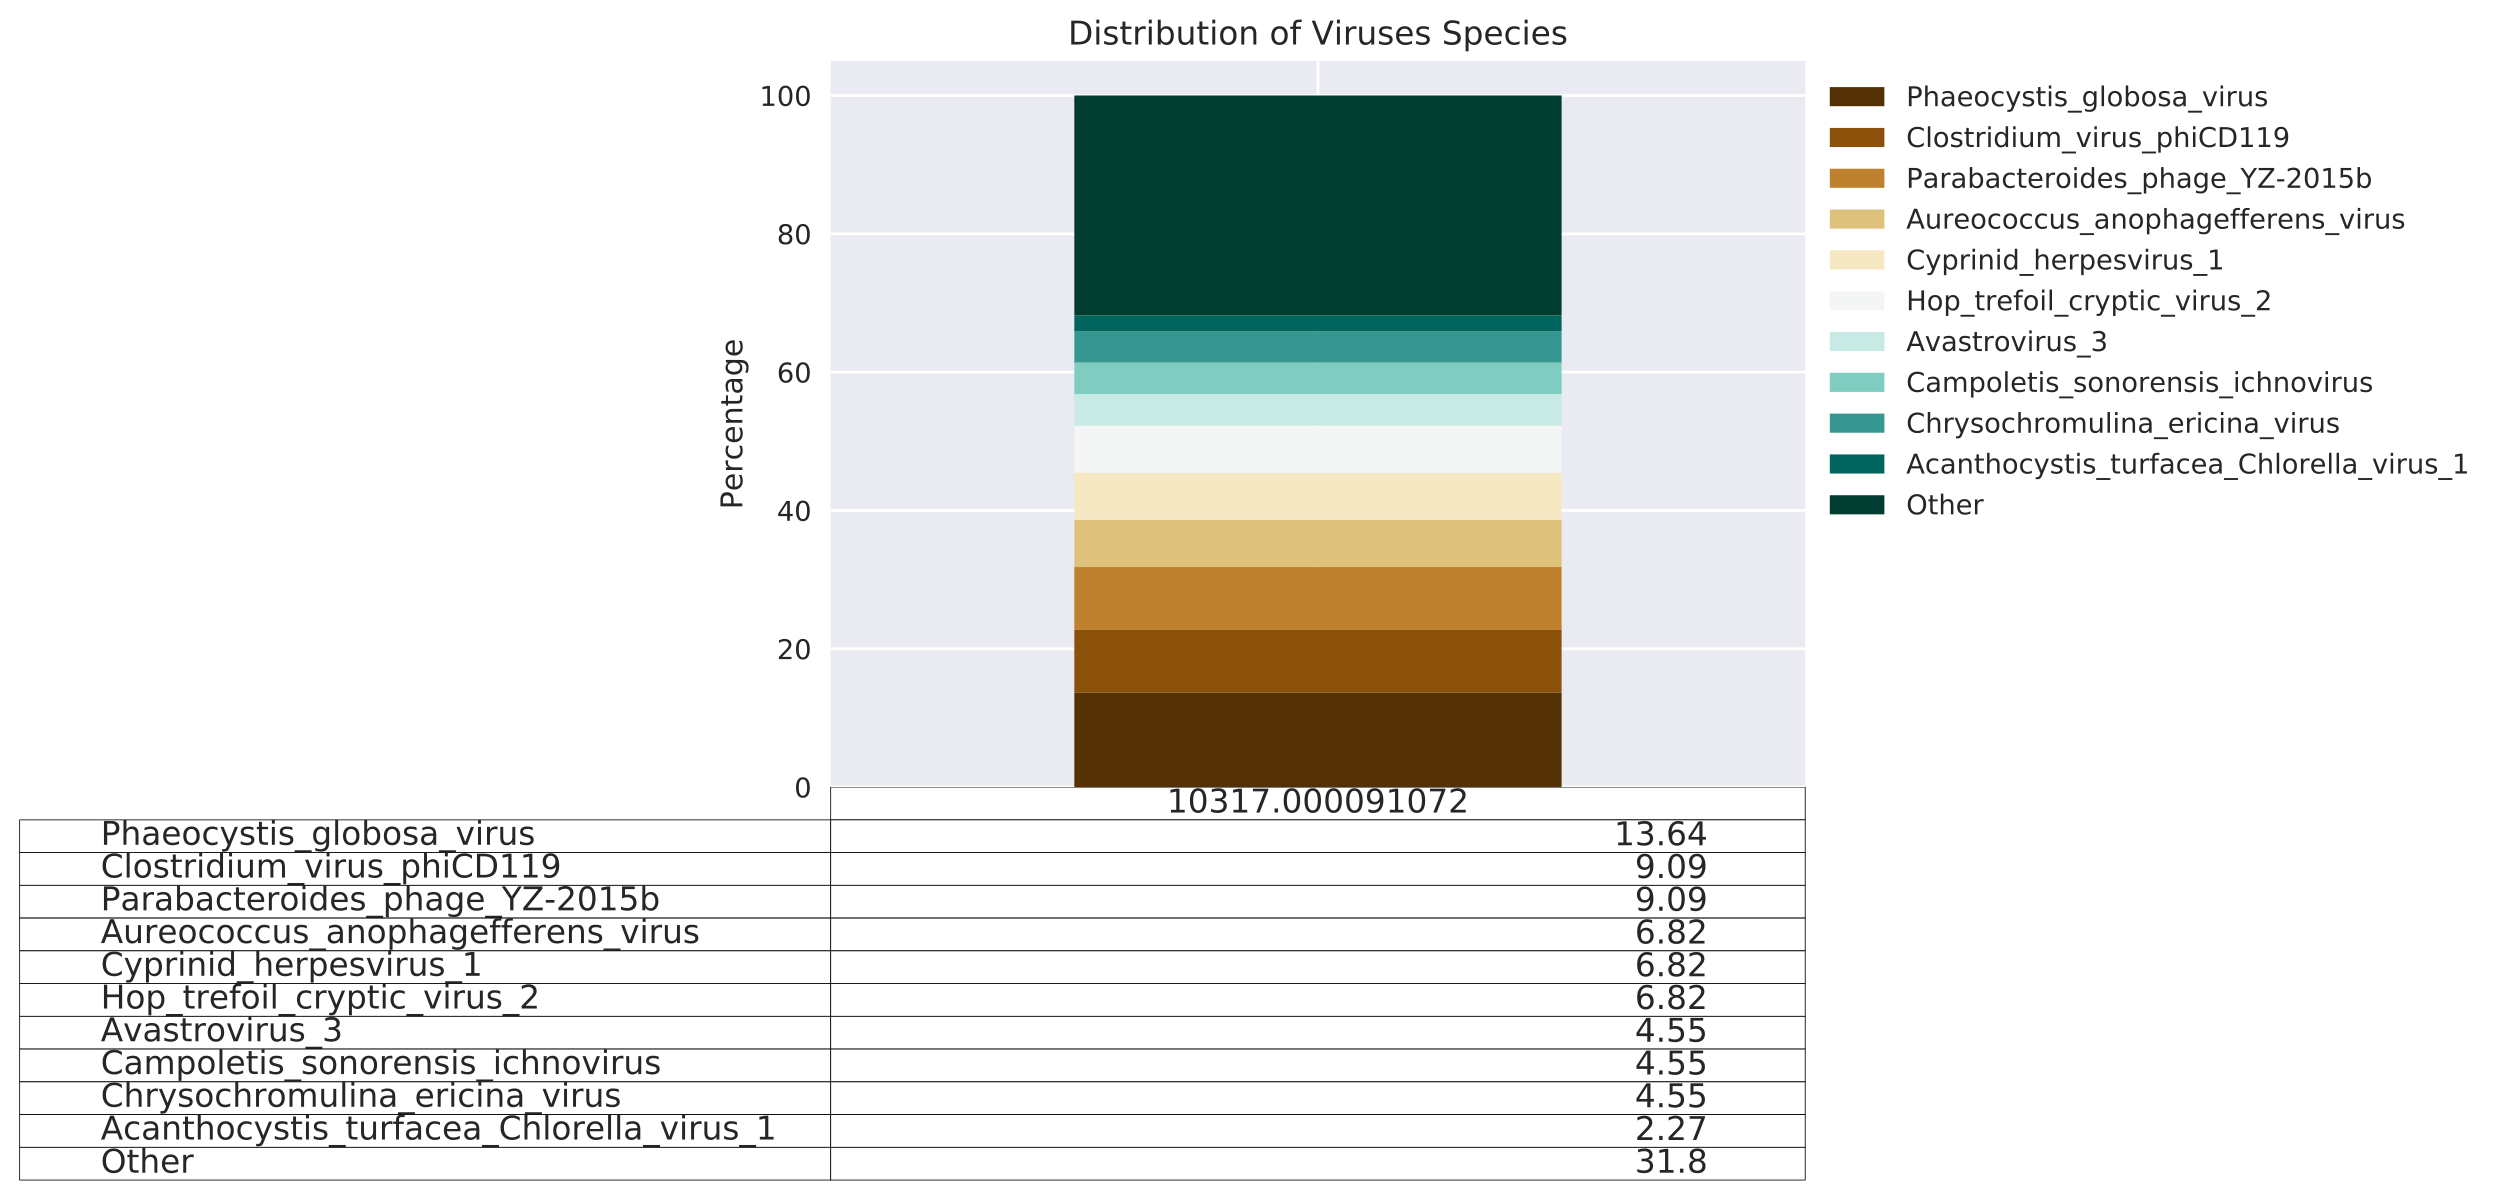 <?xml version="1.0" encoding="utf-8" standalone="no"?>
<!DOCTYPE svg PUBLIC "-//W3C//DTD SVG 1.1//EN"
  "http://www.w3.org/Graphics/SVG/1.1/DTD/svg11.dtd">
<!-- Created with matplotlib (http://matplotlib.org/) -->
<svg height="439.63pt" version="1.1" viewBox="0 0 916.113 439.63" width="916.113pt" xmlns="http://www.w3.org/2000/svg" xmlns:xlink="http://www.w3.org/1999/xlink">
 <defs>
  <style type="text/css">
*{stroke-linecap:butt;stroke-linejoin:round;}
  </style>
 </defs>
 <g id="figure_1">
  <g id="patch_1">
   <path d="M -0 439.63 
L 916.113 439.63 
L 916.113 0 
L -0 0 
z
" style="fill:#ffffff;"/>
  </g>
  <g id="axes_1">
   <g id="patch_2">
    <path d="M 304.402 288.43 
L 661.523 288.43 
L 661.523 22.318 
L 304.402 22.318 
z
" style="fill:#eaeaf2;"/>
   </g>
   <g id="table_1">
    <g id="patch_3">
     <path d="M 304.402 300.43 
L 661.523 300.43 
L 661.523 288.43 
L 304.402 288.43 
z
" style="fill:#ffffff;stroke:#000000;stroke-linejoin:miter;stroke-width:0.3;"/>
    </g>
    <g id="text_1">
     <!-- 10317.000091072 -->
     <defs>
      <path d="M 12.406 8.297 
L 28.516 8.297 
L 28.516 63.922 
L 10.984 60.406 
L 10.984 69.391 
L 28.422 72.906 
L 38.281 72.906 
L 38.281 8.297 
L 54.391 8.297 
L 54.391 0 
L 12.406 0 
z
" id="DejaVuSans-31"/>
      <path d="M 31.781 66.406 
Q 24.172 66.406 20.328 58.906 
Q 16.5 51.422 16.5 36.375 
Q 16.5 21.391 20.328 13.891 
Q 24.172 6.391 31.781 6.391 
Q 39.453 6.391 43.281 13.891 
Q 47.125 21.391 47.125 36.375 
Q 47.125 51.422 43.281 58.906 
Q 39.453 66.406 31.781 66.406 
z
M 31.781 74.219 
Q 44.047 74.219 50.516 64.516 
Q 56.984 54.828 56.984 36.375 
Q 56.984 17.969 50.516 8.266 
Q 44.047 -1.422 31.781 -1.422 
Q 19.531 -1.422 13.062 8.266 
Q 6.594 17.969 6.594 36.375 
Q 6.594 54.828 13.062 64.516 
Q 19.531 74.219 31.781 74.219 
z
" id="DejaVuSans-30"/>
      <path d="M 40.578 39.312 
Q 47.656 37.797 51.625 33 
Q 55.609 28.219 55.609 21.188 
Q 55.609 10.406 48.188 4.484 
Q 40.766 -1.422 27.094 -1.422 
Q 22.516 -1.422 17.656 -0.516 
Q 12.797 0.391 7.625 2.203 
L 7.625 11.719 
Q 11.719 9.328 16.594 8.109 
Q 21.484 6.891 26.812 6.891 
Q 36.078 6.891 40.938 10.547 
Q 45.797 14.203 45.797 21.188 
Q 45.797 27.641 41.281 31.266 
Q 36.766 34.906 28.719 34.906 
L 20.219 34.906 
L 20.219 43.016 
L 29.109 43.016 
Q 36.375 43.016 40.234 45.922 
Q 44.094 48.828 44.094 54.297 
Q 44.094 59.906 40.109 62.906 
Q 36.141 65.922 28.719 65.922 
Q 24.656 65.922 20.016 65.031 
Q 15.375 64.156 9.812 62.312 
L 9.812 71.094 
Q 15.438 72.656 20.344 73.438 
Q 25.25 74.219 29.594 74.219 
Q 40.828 74.219 47.359 69.109 
Q 53.906 64.016 53.906 55.328 
Q 53.906 49.266 50.438 45.094 
Q 46.969 40.922 40.578 39.312 
z
" id="DejaVuSans-33"/>
      <path d="M 8.203 72.906 
L 55.078 72.906 
L 55.078 68.703 
L 28.609 0 
L 18.312 0 
L 43.219 64.594 
L 8.203 64.594 
z
" id="DejaVuSans-37"/>
      <path d="M 10.688 12.406 
L 21 12.406 
L 21 0 
L 10.688 0 
z
" id="DejaVuSans-2e"/>
      <path d="M 10.984 1.516 
L 10.984 10.5 
Q 14.703 8.734 18.5 7.812 
Q 22.312 6.891 25.984 6.891 
Q 35.75 6.891 40.891 13.453 
Q 46.047 20.016 46.781 33.406 
Q 43.953 29.203 39.594 26.953 
Q 35.25 24.703 29.984 24.703 
Q 19.047 24.703 12.672 31.312 
Q 6.297 37.938 6.297 49.422 
Q 6.297 60.641 12.938 67.422 
Q 19.578 74.219 30.609 74.219 
Q 43.266 74.219 49.922 64.516 
Q 56.594 54.828 56.594 36.375 
Q 56.594 19.141 48.406 8.859 
Q 40.234 -1.422 26.422 -1.422 
Q 22.703 -1.422 18.891 -0.688 
Q 15.094 0.047 10.984 1.516 
z
M 30.609 32.422 
Q 37.25 32.422 41.125 36.953 
Q 45.016 41.5 45.016 49.422 
Q 45.016 57.281 41.125 61.844 
Q 37.25 66.406 30.609 66.406 
Q 23.969 66.406 20.094 61.844 
Q 16.219 57.281 16.219 49.422 
Q 16.219 41.5 20.094 36.953 
Q 23.969 32.422 30.609 32.422 
z
" id="DejaVuSans-39"/>
      <path d="M 19.188 8.297 
L 53.609 8.297 
L 53.609 0 
L 7.328 0 
L 7.328 8.297 
Q 12.938 14.109 22.625 23.891 
Q 32.328 33.688 34.812 36.531 
Q 39.547 41.844 41.422 45.531 
Q 43.312 49.219 43.312 52.781 
Q 43.312 58.594 39.234 62.25 
Q 35.156 65.922 28.609 65.922 
Q 23.969 65.922 18.812 64.312 
Q 13.672 62.703 7.812 59.422 
L 7.812 69.391 
Q 13.766 71.781 18.938 73 
Q 24.125 74.219 28.422 74.219 
Q 39.75 74.219 46.484 68.547 
Q 53.219 62.891 53.219 53.422 
Q 53.219 48.922 51.531 44.891 
Q 49.859 40.875 45.406 35.406 
Q 44.188 33.984 37.641 27.219 
Q 31.109 20.453 19.188 8.297 
z
" id="DejaVuSans-32"/>
     </defs>
     <g style="fill:#262626;" transform="translate(427.611 297.741)scale(0.12 -0.12)">
      <use xlink:href="#DejaVuSans-31"/>
      <use x="63.623" xlink:href="#DejaVuSans-30"/>
      <use x="127.246" xlink:href="#DejaVuSans-33"/>
      <use x="190.869" xlink:href="#DejaVuSans-31"/>
      <use x="254.492" xlink:href="#DejaVuSans-37"/>
      <use x="318.115" xlink:href="#DejaVuSans-2e"/>
      <use x="349.902" xlink:href="#DejaVuSans-30"/>
      <use x="413.525" xlink:href="#DejaVuSans-30"/>
      <use x="477.148" xlink:href="#DejaVuSans-30"/>
      <use x="540.771" xlink:href="#DejaVuSans-30"/>
      <use x="604.395" xlink:href="#DejaVuSans-39"/>
      <use x="668.018" xlink:href="#DejaVuSans-31"/>
      <use x="731.641" xlink:href="#DejaVuSans-30"/>
      <use x="795.264" xlink:href="#DejaVuSans-37"/>
      <use x="858.887" xlink:href="#DejaVuSans-32"/>
     </g>
    </g>
    <g id="patch_4">
     <path d="M 7.2 312.43 
L 304.402 312.43 
L 304.402 300.43 
L 7.2 300.43 
z
" style="fill:#ffffff;stroke:#000000;stroke-linejoin:miter;stroke-width:0.3;"/>
    </g>
    <g id="text_2">
     <!-- Phaeocystis_globosa_virus -->
     <defs>
      <path d="M 19.672 64.797 
L 19.672 37.406 
L 32.078 37.406 
Q 38.969 37.406 42.719 40.969 
Q 46.484 44.531 46.484 51.125 
Q 46.484 57.672 42.719 61.234 
Q 38.969 64.797 32.078 64.797 
z
M 9.812 72.906 
L 32.078 72.906 
Q 44.344 72.906 50.609 67.359 
Q 56.891 61.812 56.891 51.125 
Q 56.891 40.328 50.609 34.812 
Q 44.344 29.297 32.078 29.297 
L 19.672 29.297 
L 19.672 0 
L 9.812 0 
z
" id="DejaVuSans-50"/>
      <path d="M 54.891 33.016 
L 54.891 0 
L 45.906 0 
L 45.906 32.719 
Q 45.906 40.484 42.875 44.328 
Q 39.844 48.188 33.797 48.188 
Q 26.516 48.188 22.312 43.547 
Q 18.109 38.922 18.109 30.906 
L 18.109 0 
L 9.078 0 
L 9.078 75.984 
L 18.109 75.984 
L 18.109 46.188 
Q 21.344 51.125 25.703 53.562 
Q 30.078 56 35.797 56 
Q 45.219 56 50.047 50.172 
Q 54.891 44.344 54.891 33.016 
z
" id="DejaVuSans-68"/>
      <path d="M 34.281 27.484 
Q 23.391 27.484 19.188 25 
Q 14.984 22.516 14.984 16.5 
Q 14.984 11.719 18.141 8.906 
Q 21.297 6.109 26.703 6.109 
Q 34.188 6.109 38.703 11.406 
Q 43.219 16.703 43.219 25.484 
L 43.219 27.484 
z
M 52.203 31.203 
L 52.203 0 
L 43.219 0 
L 43.219 8.297 
Q 40.141 3.328 35.547 0.953 
Q 30.953 -1.422 24.312 -1.422 
Q 15.922 -1.422 10.953 3.297 
Q 6 8.016 6 15.922 
Q 6 25.141 12.172 29.828 
Q 18.359 34.516 30.609 34.516 
L 43.219 34.516 
L 43.219 35.406 
Q 43.219 41.609 39.141 45 
Q 35.062 48.391 27.688 48.391 
Q 23 48.391 18.547 47.266 
Q 14.109 46.141 10.016 43.891 
L 10.016 52.203 
Q 14.938 54.109 19.578 55.047 
Q 24.219 56 28.609 56 
Q 40.484 56 46.344 49.844 
Q 52.203 43.703 52.203 31.203 
z
" id="DejaVuSans-61"/>
      <path d="M 56.203 29.594 
L 56.203 25.203 
L 14.891 25.203 
Q 15.484 15.922 20.484 11.062 
Q 25.484 6.203 34.422 6.203 
Q 39.594 6.203 44.453 7.469 
Q 49.312 8.734 54.109 11.281 
L 54.109 2.781 
Q 49.266 0.734 44.188 -0.344 
Q 39.109 -1.422 33.891 -1.422 
Q 20.797 -1.422 13.156 6.188 
Q 5.516 13.812 5.516 26.812 
Q 5.516 40.234 12.766 48.109 
Q 20.016 56 32.328 56 
Q 43.359 56 49.781 48.891 
Q 56.203 41.797 56.203 29.594 
z
M 47.219 32.234 
Q 47.125 39.594 43.094 43.984 
Q 39.062 48.391 32.422 48.391 
Q 24.906 48.391 20.391 44.141 
Q 15.875 39.891 15.188 32.172 
z
" id="DejaVuSans-65"/>
      <path d="M 30.609 48.391 
Q 23.391 48.391 19.188 42.75 
Q 14.984 37.109 14.984 27.297 
Q 14.984 17.484 19.156 11.844 
Q 23.344 6.203 30.609 6.203 
Q 37.797 6.203 41.984 11.859 
Q 46.188 17.531 46.188 27.297 
Q 46.188 37.016 41.984 42.703 
Q 37.797 48.391 30.609 48.391 
z
M 30.609 56 
Q 42.328 56 49.016 48.375 
Q 55.719 40.766 55.719 27.297 
Q 55.719 13.875 49.016 6.219 
Q 42.328 -1.422 30.609 -1.422 
Q 18.844 -1.422 12.172 6.219 
Q 5.516 13.875 5.516 27.297 
Q 5.516 40.766 12.172 48.375 
Q 18.844 56 30.609 56 
z
" id="DejaVuSans-6f"/>
      <path d="M 48.781 52.594 
L 48.781 44.188 
Q 44.969 46.297 41.141 47.344 
Q 37.312 48.391 33.406 48.391 
Q 24.656 48.391 19.812 42.844 
Q 14.984 37.312 14.984 27.297 
Q 14.984 17.281 19.812 11.734 
Q 24.656 6.203 33.406 6.203 
Q 37.312 6.203 41.141 7.25 
Q 44.969 8.297 48.781 10.406 
L 48.781 2.094 
Q 45.016 0.344 40.984 -0.531 
Q 36.969 -1.422 32.422 -1.422 
Q 20.062 -1.422 12.781 6.344 
Q 5.516 14.109 5.516 27.297 
Q 5.516 40.672 12.859 48.328 
Q 20.219 56 33.016 56 
Q 37.156 56 41.109 55.141 
Q 45.062 54.297 48.781 52.594 
z
" id="DejaVuSans-63"/>
      <path d="M 32.172 -5.078 
Q 28.375 -14.844 24.75 -17.812 
Q 21.141 -20.797 15.094 -20.797 
L 7.906 -20.797 
L 7.906 -13.281 
L 13.188 -13.281 
Q 16.891 -13.281 18.938 -11.516 
Q 21 -9.766 23.484 -3.219 
L 25.094 0.875 
L 2.984 54.688 
L 12.5 54.688 
L 29.594 11.922 
L 46.688 54.688 
L 56.203 54.688 
z
" id="DejaVuSans-79"/>
      <path d="M 44.281 53.078 
L 44.281 44.578 
Q 40.484 46.531 36.375 47.5 
Q 32.281 48.484 27.875 48.484 
Q 21.188 48.484 17.844 46.438 
Q 14.5 44.391 14.5 40.281 
Q 14.5 37.156 16.891 35.375 
Q 19.281 33.594 26.516 31.984 
L 29.594 31.297 
Q 39.156 29.25 43.188 25.516 
Q 47.219 21.781 47.219 15.094 
Q 47.219 7.469 41.188 3.016 
Q 35.156 -1.422 24.609 -1.422 
Q 20.219 -1.422 15.453 -0.562 
Q 10.688 0.297 5.422 2 
L 5.422 11.281 
Q 10.406 8.688 15.234 7.391 
Q 20.062 6.109 24.812 6.109 
Q 31.156 6.109 34.562 8.281 
Q 37.984 10.453 37.984 14.406 
Q 37.984 18.062 35.516 20.016 
Q 33.062 21.969 24.703 23.781 
L 21.578 24.516 
Q 13.234 26.266 9.516 29.906 
Q 5.812 33.547 5.812 39.891 
Q 5.812 47.609 11.281 51.797 
Q 16.75 56 26.812 56 
Q 31.781 56 36.172 55.266 
Q 40.578 54.547 44.281 53.078 
z
" id="DejaVuSans-73"/>
      <path d="M 18.312 70.219 
L 18.312 54.688 
L 36.812 54.688 
L 36.812 47.703 
L 18.312 47.703 
L 18.312 18.016 
Q 18.312 11.328 20.141 9.422 
Q 21.969 7.516 27.594 7.516 
L 36.812 7.516 
L 36.812 0 
L 27.594 0 
Q 17.188 0 13.234 3.875 
Q 9.281 7.766 9.281 18.016 
L 9.281 47.703 
L 2.688 47.703 
L 2.688 54.688 
L 9.281 54.688 
L 9.281 70.219 
z
" id="DejaVuSans-74"/>
      <path d="M 9.422 54.688 
L 18.406 54.688 
L 18.406 0 
L 9.422 0 
z
M 9.422 75.984 
L 18.406 75.984 
L 18.406 64.594 
L 9.422 64.594 
z
" id="DejaVuSans-69"/>
      <path d="M 50.984 -16.609 
L 50.984 -23.578 
L -0.984 -23.578 
L -0.984 -16.609 
z
" id="DejaVuSans-5f"/>
      <path d="M 45.406 27.984 
Q 45.406 37.75 41.375 43.109 
Q 37.359 48.484 30.078 48.484 
Q 22.859 48.484 18.828 43.109 
Q 14.797 37.75 14.797 27.984 
Q 14.797 18.266 18.828 12.891 
Q 22.859 7.516 30.078 7.516 
Q 37.359 7.516 41.375 12.891 
Q 45.406 18.266 45.406 27.984 
z
M 54.391 6.781 
Q 54.391 -7.172 48.188 -13.984 
Q 42 -20.797 29.203 -20.797 
Q 24.469 -20.797 20.266 -20.094 
Q 16.062 -19.391 12.109 -17.922 
L 12.109 -9.188 
Q 16.062 -11.328 19.922 -12.344 
Q 23.781 -13.375 27.781 -13.375 
Q 36.625 -13.375 41.016 -8.766 
Q 45.406 -4.156 45.406 5.172 
L 45.406 9.625 
Q 42.625 4.781 38.281 2.391 
Q 33.938 0 27.875 0 
Q 17.828 0 11.672 7.656 
Q 5.516 15.328 5.516 27.984 
Q 5.516 40.672 11.672 48.328 
Q 17.828 56 27.875 56 
Q 33.938 56 38.281 53.609 
Q 42.625 51.219 45.406 46.391 
L 45.406 54.688 
L 54.391 54.688 
z
" id="DejaVuSans-67"/>
      <path d="M 9.422 75.984 
L 18.406 75.984 
L 18.406 0 
L 9.422 0 
z
" id="DejaVuSans-6c"/>
      <path d="M 48.688 27.297 
Q 48.688 37.203 44.609 42.844 
Q 40.531 48.484 33.406 48.484 
Q 26.266 48.484 22.188 42.844 
Q 18.109 37.203 18.109 27.297 
Q 18.109 17.391 22.188 11.75 
Q 26.266 6.109 33.406 6.109 
Q 40.531 6.109 44.609 11.75 
Q 48.688 17.391 48.688 27.297 
z
M 18.109 46.391 
Q 20.953 51.266 25.266 53.625 
Q 29.594 56 35.594 56 
Q 45.562 56 51.781 48.094 
Q 58.016 40.188 58.016 27.297 
Q 58.016 14.406 51.781 6.484 
Q 45.562 -1.422 35.594 -1.422 
Q 29.594 -1.422 25.266 0.953 
Q 20.953 3.328 18.109 8.203 
L 18.109 0 
L 9.078 0 
L 9.078 75.984 
L 18.109 75.984 
z
" id="DejaVuSans-62"/>
      <path d="M 2.984 54.688 
L 12.5 54.688 
L 29.594 8.797 
L 46.688 54.688 
L 56.203 54.688 
L 35.688 0 
L 23.484 0 
z
" id="DejaVuSans-76"/>
      <path d="M 41.109 46.297 
Q 39.594 47.172 37.812 47.578 
Q 36.031 48 33.891 48 
Q 26.266 48 22.188 43.047 
Q 18.109 38.094 18.109 28.812 
L 18.109 0 
L 9.078 0 
L 9.078 54.688 
L 18.109 54.688 
L 18.109 46.188 
Q 20.953 51.172 25.484 53.578 
Q 30.031 56 36.531 56 
Q 37.453 56 38.578 55.875 
Q 39.703 55.766 41.062 55.516 
z
" id="DejaVuSans-72"/>
      <path d="M 8.5 21.578 
L 8.5 54.688 
L 17.484 54.688 
L 17.484 21.922 
Q 17.484 14.156 20.5 10.266 
Q 23.531 6.391 29.594 6.391 
Q 36.859 6.391 41.078 11.031 
Q 45.312 15.672 45.312 23.688 
L 45.312 54.688 
L 54.297 54.688 
L 54.297 0 
L 45.312 0 
L 45.312 8.406 
Q 42.047 3.422 37.719 1 
Q 33.406 -1.422 27.688 -1.422 
Q 18.266 -1.422 13.375 4.438 
Q 8.5 10.297 8.5 21.578 
z
M 31.109 56 
z
" id="DejaVuSans-75"/>
     </defs>
     <g style="fill:#262626;" transform="translate(36.92 309.575)scale(0.12 -0.12)">
      <use xlink:href="#DejaVuSans-50"/>
      <use x="60.303" xlink:href="#DejaVuSans-68"/>
      <use x="123.682" xlink:href="#DejaVuSans-61"/>
      <use x="184.961" xlink:href="#DejaVuSans-65"/>
      <use x="246.484" xlink:href="#DejaVuSans-6f"/>
      <use x="307.666" xlink:href="#DejaVuSans-63"/>
      <use x="362.646" xlink:href="#DejaVuSans-79"/>
      <use x="421.826" xlink:href="#DejaVuSans-73"/>
      <use x="473.926" xlink:href="#DejaVuSans-74"/>
      <use x="513.135" xlink:href="#DejaVuSans-69"/>
      <use x="540.918" xlink:href="#DejaVuSans-73"/>
      <use x="593.018" xlink:href="#DejaVuSans-5f"/>
      <use x="643.018" xlink:href="#DejaVuSans-67"/>
      <use x="706.494" xlink:href="#DejaVuSans-6c"/>
      <use x="734.277" xlink:href="#DejaVuSans-6f"/>
      <use x="795.459" xlink:href="#DejaVuSans-62"/>
      <use x="858.936" xlink:href="#DejaVuSans-6f"/>
      <use x="920.117" xlink:href="#DejaVuSans-73"/>
      <use x="972.217" xlink:href="#DejaVuSans-61"/>
      <use x="1033.496" xlink:href="#DejaVuSans-5f"/>
      <use x="1083.496" xlink:href="#DejaVuSans-76"/>
      <use x="1142.676" xlink:href="#DejaVuSans-69"/>
      <use x="1170.459" xlink:href="#DejaVuSans-72"/>
      <use x="1211.572" xlink:href="#DejaVuSans-75"/>
      <use x="1274.951" xlink:href="#DejaVuSans-73"/>
     </g>
    </g>
    <g id="patch_5">
     <path d="M 304.402 312.43 
L 661.523 312.43 
L 661.523 300.43 
L 304.402 300.43 
z
" style="fill:#ffffff;stroke:#000000;stroke-linejoin:miter;stroke-width:0.3;"/>
    </g>
    <g id="text_3">
     <!-- 13.64 -->
     <defs>
      <path d="M 33.016 40.375 
Q 26.375 40.375 22.484 35.828 
Q 18.609 31.297 18.609 23.391 
Q 18.609 15.531 22.484 10.953 
Q 26.375 6.391 33.016 6.391 
Q 39.656 6.391 43.531 10.953 
Q 47.406 15.531 47.406 23.391 
Q 47.406 31.297 43.531 35.828 
Q 39.656 40.375 33.016 40.375 
z
M 52.594 71.297 
L 52.594 62.312 
Q 48.875 64.062 45.094 64.984 
Q 41.312 65.922 37.594 65.922 
Q 27.828 65.922 22.672 59.328 
Q 17.531 52.734 16.797 39.406 
Q 19.672 43.656 24.016 45.922 
Q 28.375 48.188 33.594 48.188 
Q 44.578 48.188 50.953 41.516 
Q 57.328 34.859 57.328 23.391 
Q 57.328 12.156 50.688 5.359 
Q 44.047 -1.422 33.016 -1.422 
Q 20.359 -1.422 13.672 8.266 
Q 6.984 17.969 6.984 36.375 
Q 6.984 53.656 15.188 63.938 
Q 23.391 74.219 37.203 74.219 
Q 40.922 74.219 44.703 73.484 
Q 48.484 72.75 52.594 71.297 
z
" id="DejaVuSans-36"/>
      <path d="M 37.797 64.312 
L 12.891 25.391 
L 37.797 25.391 
z
M 35.203 72.906 
L 47.609 72.906 
L 47.609 25.391 
L 58.016 25.391 
L 58.016 17.188 
L 47.609 17.188 
L 47.609 0 
L 37.797 0 
L 37.797 17.188 
L 4.891 17.188 
L 4.891 26.703 
z
" id="DejaVuSans-34"/>
     </defs>
     <g style="fill:#262626;" transform="translate(591.457 309.741)scale(0.12 -0.12)">
      <use xlink:href="#DejaVuSans-31"/>
      <use x="63.623" xlink:href="#DejaVuSans-33"/>
      <use x="127.246" xlink:href="#DejaVuSans-2e"/>
      <use x="159.033" xlink:href="#DejaVuSans-36"/>
      <use x="222.656" xlink:href="#DejaVuSans-34"/>
     </g>
    </g>
    <g id="patch_6">
     <path d="M 7.2 324.43 
L 304.402 324.43 
L 304.402 312.43 
L 7.2 312.43 
z
" style="fill:#ffffff;stroke:#000000;stroke-linejoin:miter;stroke-width:0.3;"/>
    </g>
    <g id="text_4">
     <!-- Clostridium_virus_phiCD119 -->
     <defs>
      <path d="M 64.406 67.281 
L 64.406 56.891 
Q 59.422 61.531 53.781 63.812 
Q 48.141 66.109 41.797 66.109 
Q 29.297 66.109 22.656 58.469 
Q 16.016 50.828 16.016 36.375 
Q 16.016 21.969 22.656 14.328 
Q 29.297 6.688 41.797 6.688 
Q 48.141 6.688 53.781 8.984 
Q 59.422 11.281 64.406 15.922 
L 64.406 5.609 
Q 59.234 2.094 53.438 0.328 
Q 47.656 -1.422 41.219 -1.422 
Q 24.656 -1.422 15.125 8.703 
Q 5.609 18.844 5.609 36.375 
Q 5.609 53.953 15.125 64.078 
Q 24.656 74.219 41.219 74.219 
Q 47.75 74.219 53.531 72.484 
Q 59.328 70.75 64.406 67.281 
z
" id="DejaVuSans-43"/>
      <path d="M 45.406 46.391 
L 45.406 75.984 
L 54.391 75.984 
L 54.391 0 
L 45.406 0 
L 45.406 8.203 
Q 42.578 3.328 38.25 0.953 
Q 33.938 -1.422 27.875 -1.422 
Q 17.969 -1.422 11.734 6.484 
Q 5.516 14.406 5.516 27.297 
Q 5.516 40.188 11.734 48.094 
Q 17.969 56 27.875 56 
Q 33.938 56 38.25 53.625 
Q 42.578 51.266 45.406 46.391 
z
M 14.797 27.297 
Q 14.797 17.391 18.875 11.75 
Q 22.953 6.109 30.078 6.109 
Q 37.203 6.109 41.297 11.75 
Q 45.406 17.391 45.406 27.297 
Q 45.406 37.203 41.297 42.844 
Q 37.203 48.484 30.078 48.484 
Q 22.953 48.484 18.875 42.844 
Q 14.797 37.203 14.797 27.297 
z
" id="DejaVuSans-64"/>
      <path d="M 52 44.188 
Q 55.375 50.25 60.062 53.125 
Q 64.75 56 71.094 56 
Q 79.641 56 84.281 50.016 
Q 88.922 44.047 88.922 33.016 
L 88.922 0 
L 79.891 0 
L 79.891 32.719 
Q 79.891 40.578 77.094 44.375 
Q 74.312 48.188 68.609 48.188 
Q 61.625 48.188 57.562 43.547 
Q 53.516 38.922 53.516 30.906 
L 53.516 0 
L 44.484 0 
L 44.484 32.719 
Q 44.484 40.625 41.703 44.406 
Q 38.922 48.188 33.109 48.188 
Q 26.219 48.188 22.156 43.531 
Q 18.109 38.875 18.109 30.906 
L 18.109 0 
L 9.078 0 
L 9.078 54.688 
L 18.109 54.688 
L 18.109 46.188 
Q 21.188 51.219 25.484 53.609 
Q 29.781 56 35.688 56 
Q 41.656 56 45.828 52.969 
Q 50 49.953 52 44.188 
z
" id="DejaVuSans-6d"/>
      <path d="M 18.109 8.203 
L 18.109 -20.797 
L 9.078 -20.797 
L 9.078 54.688 
L 18.109 54.688 
L 18.109 46.391 
Q 20.953 51.266 25.266 53.625 
Q 29.594 56 35.594 56 
Q 45.562 56 51.781 48.094 
Q 58.016 40.188 58.016 27.297 
Q 58.016 14.406 51.781 6.484 
Q 45.562 -1.422 35.594 -1.422 
Q 29.594 -1.422 25.266 0.953 
Q 20.953 3.328 18.109 8.203 
z
M 48.688 27.297 
Q 48.688 37.203 44.609 42.844 
Q 40.531 48.484 33.406 48.484 
Q 26.266 48.484 22.188 42.844 
Q 18.109 37.203 18.109 27.297 
Q 18.109 17.391 22.188 11.75 
Q 26.266 6.109 33.406 6.109 
Q 40.531 6.109 44.609 11.75 
Q 48.688 17.391 48.688 27.297 
z
" id="DejaVuSans-70"/>
      <path d="M 19.672 64.797 
L 19.672 8.109 
L 31.594 8.109 
Q 46.688 8.109 53.688 14.938 
Q 60.688 21.781 60.688 36.531 
Q 60.688 51.172 53.688 57.984 
Q 46.688 64.797 31.594 64.797 
z
M 9.812 72.906 
L 30.078 72.906 
Q 51.266 72.906 61.172 64.094 
Q 71.094 55.281 71.094 36.531 
Q 71.094 17.672 61.125 8.828 
Q 51.172 0 30.078 0 
L 9.812 0 
z
" id="DejaVuSans-44"/>
     </defs>
     <g style="fill:#262626;" transform="translate(36.92 321.575)scale(0.12 -0.12)">
      <use xlink:href="#DejaVuSans-43"/>
      <use x="69.824" xlink:href="#DejaVuSans-6c"/>
      <use x="97.607" xlink:href="#DejaVuSans-6f"/>
      <use x="158.789" xlink:href="#DejaVuSans-73"/>
      <use x="210.889" xlink:href="#DejaVuSans-74"/>
      <use x="250.098" xlink:href="#DejaVuSans-72"/>
      <use x="291.211" xlink:href="#DejaVuSans-69"/>
      <use x="318.994" xlink:href="#DejaVuSans-64"/>
      <use x="382.471" xlink:href="#DejaVuSans-69"/>
      <use x="410.254" xlink:href="#DejaVuSans-75"/>
      <use x="473.633" xlink:href="#DejaVuSans-6d"/>
      <use x="571.045" xlink:href="#DejaVuSans-5f"/>
      <use x="621.045" xlink:href="#DejaVuSans-76"/>
      <use x="680.225" xlink:href="#DejaVuSans-69"/>
      <use x="708.008" xlink:href="#DejaVuSans-72"/>
      <use x="749.121" xlink:href="#DejaVuSans-75"/>
      <use x="812.5" xlink:href="#DejaVuSans-73"/>
      <use x="864.6" xlink:href="#DejaVuSans-5f"/>
      <use x="914.6" xlink:href="#DejaVuSans-70"/>
      <use x="978.076" xlink:href="#DejaVuSans-68"/>
      <use x="1041.455" xlink:href="#DejaVuSans-69"/>
      <use x="1069.238" xlink:href="#DejaVuSans-43"/>
      <use x="1139.062" xlink:href="#DejaVuSans-44"/>
      <use x="1216.064" xlink:href="#DejaVuSans-31"/>
      <use x="1279.688" xlink:href="#DejaVuSans-31"/>
      <use x="1343.311" xlink:href="#DejaVuSans-39"/>
     </g>
    </g>
    <g id="patch_7">
     <path d="M 304.402 324.43 
L 661.523 324.43 
L 661.523 312.43 
L 304.402 312.43 
z
" style="fill:#ffffff;stroke:#000000;stroke-linejoin:miter;stroke-width:0.3;"/>
    </g>
    <g id="text_5">
     <!-- 9.09 -->
     <g style="fill:#262626;" transform="translate(599.092 321.741)scale(0.12 -0.12)">
      <use xlink:href="#DejaVuSans-39"/>
      <use x="63.623" xlink:href="#DejaVuSans-2e"/>
      <use x="95.41" xlink:href="#DejaVuSans-30"/>
      <use x="159.033" xlink:href="#DejaVuSans-39"/>
     </g>
    </g>
    <g id="patch_8">
     <path d="M 7.2 336.43 
L 304.402 336.43 
L 304.402 324.43 
L 7.2 324.43 
z
" style="fill:#ffffff;stroke:#000000;stroke-linejoin:miter;stroke-width:0.3;"/>
    </g>
    <g id="text_6">
     <!-- Parabacteroides_phage_YZ-2015b -->
     <defs>
      <path d="M -0.203 72.906 
L 10.406 72.906 
L 30.609 42.922 
L 50.688 72.906 
L 61.281 72.906 
L 35.5 34.719 
L 35.5 0 
L 25.594 0 
L 25.594 34.719 
z
" id="DejaVuSans-59"/>
      <path d="M 5.609 72.906 
L 62.891 72.906 
L 62.891 65.375 
L 16.797 8.297 
L 64.016 8.297 
L 64.016 0 
L 4.5 0 
L 4.5 7.516 
L 50.594 64.594 
L 5.609 64.594 
z
" id="DejaVuSans-5a"/>
      <path d="M 4.891 31.391 
L 31.203 31.391 
L 31.203 23.391 
L 4.891 23.391 
z
" id="DejaVuSans-2d"/>
      <path d="M 10.797 72.906 
L 49.516 72.906 
L 49.516 64.594 
L 19.828 64.594 
L 19.828 46.734 
Q 21.969 47.469 24.109 47.828 
Q 26.266 48.188 28.422 48.188 
Q 40.625 48.188 47.75 41.5 
Q 54.891 34.812 54.891 23.391 
Q 54.891 11.625 47.562 5.094 
Q 40.234 -1.422 26.906 -1.422 
Q 22.312 -1.422 17.547 -0.641 
Q 12.797 0.141 7.719 1.703 
L 7.719 11.625 
Q 12.109 9.234 16.797 8.062 
Q 21.484 6.891 26.703 6.891 
Q 35.156 6.891 40.078 11.328 
Q 45.016 15.766 45.016 23.391 
Q 45.016 31 40.078 35.438 
Q 35.156 39.891 26.703 39.891 
Q 22.75 39.891 18.812 39.016 
Q 14.891 38.141 10.797 36.281 
z
" id="DejaVuSans-35"/>
     </defs>
     <g style="fill:#262626;" transform="translate(36.92 333.575)scale(0.12 -0.12)">
      <use xlink:href="#DejaVuSans-50"/>
      <use x="60.24" xlink:href="#DejaVuSans-61"/>
      <use x="121.52" xlink:href="#DejaVuSans-72"/>
      <use x="162.633" xlink:href="#DejaVuSans-61"/>
      <use x="223.912" xlink:href="#DejaVuSans-62"/>
      <use x="287.389" xlink:href="#DejaVuSans-61"/>
      <use x="348.668" xlink:href="#DejaVuSans-63"/>
      <use x="403.648" xlink:href="#DejaVuSans-74"/>
      <use x="442.857" xlink:href="#DejaVuSans-65"/>
      <use x="504.381" xlink:href="#DejaVuSans-72"/>
      <use x="545.463" xlink:href="#DejaVuSans-6f"/>
      <use x="606.645" xlink:href="#DejaVuSans-69"/>
      <use x="634.428" xlink:href="#DejaVuSans-64"/>
      <use x="697.904" xlink:href="#DejaVuSans-65"/>
      <use x="759.428" xlink:href="#DejaVuSans-73"/>
      <use x="811.527" xlink:href="#DejaVuSans-5f"/>
      <use x="861.527" xlink:href="#DejaVuSans-70"/>
      <use x="925.004" xlink:href="#DejaVuSans-68"/>
      <use x="988.383" xlink:href="#DejaVuSans-61"/>
      <use x="1049.662" xlink:href="#DejaVuSans-67"/>
      <use x="1113.139" xlink:href="#DejaVuSans-65"/>
      <use x="1174.662" xlink:href="#DejaVuSans-5f"/>
      <use x="1224.662" xlink:href="#DejaVuSans-59"/>
      <use x="1285.746" xlink:href="#DejaVuSans-5a"/>
      <use x="1354.236" xlink:href="#DejaVuSans-2d"/>
      <use x="1390.32" xlink:href="#DejaVuSans-32"/>
      <use x="1453.943" xlink:href="#DejaVuSans-30"/>
      <use x="1517.566" xlink:href="#DejaVuSans-31"/>
      <use x="1581.189" xlink:href="#DejaVuSans-35"/>
      <use x="1644.812" xlink:href="#DejaVuSans-62"/>
     </g>
    </g>
    <g id="patch_9">
     <path d="M 304.402 336.43 
L 661.523 336.43 
L 661.523 324.43 
L 304.402 324.43 
z
" style="fill:#ffffff;stroke:#000000;stroke-linejoin:miter;stroke-width:0.3;"/>
    </g>
    <g id="text_7">
     <!-- 9.09 -->
     <g style="fill:#262626;" transform="translate(599.092 333.741)scale(0.12 -0.12)">
      <use xlink:href="#DejaVuSans-39"/>
      <use x="63.623" xlink:href="#DejaVuSans-2e"/>
      <use x="95.41" xlink:href="#DejaVuSans-30"/>
      <use x="159.033" xlink:href="#DejaVuSans-39"/>
     </g>
    </g>
    <g id="patch_10">
     <path d="M 7.2 348.43 
L 304.402 348.43 
L 304.402 336.43 
L 7.2 336.43 
z
" style="fill:#ffffff;stroke:#000000;stroke-linejoin:miter;stroke-width:0.3;"/>
    </g>
    <g id="text_8">
     <!-- Aureococcus_anophagefferens_virus -->
     <defs>
      <path d="M 34.188 63.188 
L 20.797 26.906 
L 47.609 26.906 
z
M 28.609 72.906 
L 39.797 72.906 
L 67.578 0 
L 57.328 0 
L 50.688 18.703 
L 17.828 18.703 
L 11.188 0 
L 0.781 0 
z
" id="DejaVuSans-41"/>
      <path d="M 54.891 33.016 
L 54.891 0 
L 45.906 0 
L 45.906 32.719 
Q 45.906 40.484 42.875 44.328 
Q 39.844 48.188 33.797 48.188 
Q 26.516 48.188 22.312 43.547 
Q 18.109 38.922 18.109 30.906 
L 18.109 0 
L 9.078 0 
L 9.078 54.688 
L 18.109 54.688 
L 18.109 46.188 
Q 21.344 51.125 25.703 53.562 
Q 30.078 56 35.797 56 
Q 45.219 56 50.047 50.172 
Q 54.891 44.344 54.891 33.016 
z
" id="DejaVuSans-6e"/>
      <path d="M 37.109 75.984 
L 37.109 68.5 
L 28.516 68.5 
Q 23.688 68.5 21.797 66.547 
Q 19.922 64.594 19.922 59.516 
L 19.922 54.688 
L 34.719 54.688 
L 34.719 47.703 
L 19.922 47.703 
L 19.922 0 
L 10.891 0 
L 10.891 47.703 
L 2.297 47.703 
L 2.297 54.688 
L 10.891 54.688 
L 10.891 58.5 
Q 10.891 67.625 15.141 71.797 
Q 19.391 75.984 28.609 75.984 
z
" id="DejaVuSans-66"/>
     </defs>
     <g style="fill:#262626;" transform="translate(36.92 345.575)scale(0.12 -0.12)">
      <use xlink:href="#DejaVuSans-41"/>
      <use x="68.408" xlink:href="#DejaVuSans-75"/>
      <use x="131.787" xlink:href="#DejaVuSans-72"/>
      <use x="172.869" xlink:href="#DejaVuSans-65"/>
      <use x="234.393" xlink:href="#DejaVuSans-6f"/>
      <use x="295.574" xlink:href="#DejaVuSans-63"/>
      <use x="350.555" xlink:href="#DejaVuSans-6f"/>
      <use x="411.736" xlink:href="#DejaVuSans-63"/>
      <use x="466.717" xlink:href="#DejaVuSans-63"/>
      <use x="521.697" xlink:href="#DejaVuSans-75"/>
      <use x="585.076" xlink:href="#DejaVuSans-73"/>
      <use x="637.176" xlink:href="#DejaVuSans-5f"/>
      <use x="687.176" xlink:href="#DejaVuSans-61"/>
      <use x="748.455" xlink:href="#DejaVuSans-6e"/>
      <use x="811.834" xlink:href="#DejaVuSans-6f"/>
      <use x="873.016" xlink:href="#DejaVuSans-70"/>
      <use x="936.492" xlink:href="#DejaVuSans-68"/>
      <use x="999.871" xlink:href="#DejaVuSans-61"/>
      <use x="1061.15" xlink:href="#DejaVuSans-67"/>
      <use x="1124.627" xlink:href="#DejaVuSans-65"/>
      <use x="1186.15" xlink:href="#DejaVuSans-66"/>
      <use x="1221.355" xlink:href="#DejaVuSans-66"/>
      <use x="1256.561" xlink:href="#DejaVuSans-65"/>
      <use x="1318.084" xlink:href="#DejaVuSans-72"/>
      <use x="1359.166" xlink:href="#DejaVuSans-65"/>
      <use x="1420.689" xlink:href="#DejaVuSans-6e"/>
      <use x="1484.068" xlink:href="#DejaVuSans-73"/>
      <use x="1536.168" xlink:href="#DejaVuSans-5f"/>
      <use x="1586.168" xlink:href="#DejaVuSans-76"/>
      <use x="1645.348" xlink:href="#DejaVuSans-69"/>
      <use x="1673.131" xlink:href="#DejaVuSans-72"/>
      <use x="1714.244" xlink:href="#DejaVuSans-75"/>
      <use x="1777.623" xlink:href="#DejaVuSans-73"/>
     </g>
    </g>
    <g id="patch_11">
     <path d="M 304.402 348.43 
L 661.523 348.43 
L 661.523 336.43 
L 304.402 336.43 
z
" style="fill:#ffffff;stroke:#000000;stroke-linejoin:miter;stroke-width:0.3;"/>
    </g>
    <g id="text_9">
     <!-- 6.82 -->
     <defs>
      <path d="M 31.781 34.625 
Q 24.75 34.625 20.719 30.859 
Q 16.703 27.094 16.703 20.516 
Q 16.703 13.922 20.719 10.156 
Q 24.75 6.391 31.781 6.391 
Q 38.812 6.391 42.859 10.172 
Q 46.922 13.969 46.922 20.516 
Q 46.922 27.094 42.891 30.859 
Q 38.875 34.625 31.781 34.625 
z
M 21.922 38.812 
Q 15.578 40.375 12.031 44.719 
Q 8.5 49.078 8.5 55.328 
Q 8.5 64.062 14.719 69.141 
Q 20.953 74.219 31.781 74.219 
Q 42.672 74.219 48.875 69.141 
Q 55.078 64.062 55.078 55.328 
Q 55.078 49.078 51.531 44.719 
Q 48 40.375 41.703 38.812 
Q 48.828 37.156 52.797 32.312 
Q 56.781 27.484 56.781 20.516 
Q 56.781 9.906 50.312 4.234 
Q 43.844 -1.422 31.781 -1.422 
Q 19.734 -1.422 13.25 4.234 
Q 6.781 9.906 6.781 20.516 
Q 6.781 27.484 10.781 32.312 
Q 14.797 37.156 21.922 38.812 
z
M 18.312 54.391 
Q 18.312 48.734 21.844 45.562 
Q 25.391 42.391 31.781 42.391 
Q 38.141 42.391 41.719 45.562 
Q 45.312 48.734 45.312 54.391 
Q 45.312 60.062 41.719 63.234 
Q 38.141 66.406 31.781 66.406 
Q 25.391 66.406 21.844 63.234 
Q 18.312 60.062 18.312 54.391 
z
" id="DejaVuSans-38"/>
     </defs>
     <g style="fill:#262626;" transform="translate(599.092 345.741)scale(0.12 -0.12)">
      <use xlink:href="#DejaVuSans-36"/>
      <use x="63.623" xlink:href="#DejaVuSans-2e"/>
      <use x="95.41" xlink:href="#DejaVuSans-38"/>
      <use x="159.033" xlink:href="#DejaVuSans-32"/>
     </g>
    </g>
    <g id="patch_12">
     <path d="M 7.2 360.43 
L 304.402 360.43 
L 304.402 348.43 
L 7.2 348.43 
z
" style="fill:#ffffff;stroke:#000000;stroke-linejoin:miter;stroke-width:0.3;"/>
    </g>
    <g id="text_10">
     <!-- Cyprinid_herpesvirus_1 -->
     <g style="fill:#262626;" transform="translate(36.92 357.575)scale(0.12 -0.12)">
      <use xlink:href="#DejaVuSans-43"/>
      <use x="69.824" xlink:href="#DejaVuSans-79"/>
      <use x="129.004" xlink:href="#DejaVuSans-70"/>
      <use x="192.48" xlink:href="#DejaVuSans-72"/>
      <use x="233.594" xlink:href="#DejaVuSans-69"/>
      <use x="261.377" xlink:href="#DejaVuSans-6e"/>
      <use x="324.756" xlink:href="#DejaVuSans-69"/>
      <use x="352.539" xlink:href="#DejaVuSans-64"/>
      <use x="416.016" xlink:href="#DejaVuSans-5f"/>
      <use x="466.016" xlink:href="#DejaVuSans-68"/>
      <use x="529.395" xlink:href="#DejaVuSans-65"/>
      <use x="590.918" xlink:href="#DejaVuSans-72"/>
      <use x="632.031" xlink:href="#DejaVuSans-70"/>
      <use x="695.508" xlink:href="#DejaVuSans-65"/>
      <use x="757.031" xlink:href="#DejaVuSans-73"/>
      <use x="809.131" xlink:href="#DejaVuSans-76"/>
      <use x="868.311" xlink:href="#DejaVuSans-69"/>
      <use x="896.094" xlink:href="#DejaVuSans-72"/>
      <use x="937.207" xlink:href="#DejaVuSans-75"/>
      <use x="1000.586" xlink:href="#DejaVuSans-73"/>
      <use x="1052.686" xlink:href="#DejaVuSans-5f"/>
      <use x="1102.686" xlink:href="#DejaVuSans-31"/>
     </g>
    </g>
    <g id="patch_13">
     <path d="M 304.402 360.43 
L 661.523 360.43 
L 661.523 348.43 
L 304.402 348.43 
z
" style="fill:#ffffff;stroke:#000000;stroke-linejoin:miter;stroke-width:0.3;"/>
    </g>
    <g id="text_11">
     <!-- 6.82 -->
     <g style="fill:#262626;" transform="translate(599.092 357.741)scale(0.12 -0.12)">
      <use xlink:href="#DejaVuSans-36"/>
      <use x="63.623" xlink:href="#DejaVuSans-2e"/>
      <use x="95.41" xlink:href="#DejaVuSans-38"/>
      <use x="159.033" xlink:href="#DejaVuSans-32"/>
     </g>
    </g>
    <g id="patch_14">
     <path d="M 7.2 372.43 
L 304.402 372.43 
L 304.402 360.43 
L 7.2 360.43 
z
" style="fill:#ffffff;stroke:#000000;stroke-linejoin:miter;stroke-width:0.3;"/>
    </g>
    <g id="text_12">
     <!-- Hop_trefoil_cryptic_virus_2 -->
     <defs>
      <path d="M 9.812 72.906 
L 19.672 72.906 
L 19.672 43.016 
L 55.516 43.016 
L 55.516 72.906 
L 65.375 72.906 
L 65.375 0 
L 55.516 0 
L 55.516 34.719 
L 19.672 34.719 
L 19.672 0 
L 9.812 0 
z
" id="DejaVuSans-48"/>
     </defs>
     <g style="fill:#262626;" transform="translate(36.92 369.575)scale(0.12 -0.12)">
      <use xlink:href="#DejaVuSans-48"/>
      <use x="75.195" xlink:href="#DejaVuSans-6f"/>
      <use x="136.377" xlink:href="#DejaVuSans-70"/>
      <use x="199.854" xlink:href="#DejaVuSans-5f"/>
      <use x="249.854" xlink:href="#DejaVuSans-74"/>
      <use x="289.062" xlink:href="#DejaVuSans-72"/>
      <use x="330.145" xlink:href="#DejaVuSans-65"/>
      <use x="391.668" xlink:href="#DejaVuSans-66"/>
      <use x="426.873" xlink:href="#DejaVuSans-6f"/>
      <use x="488.055" xlink:href="#DejaVuSans-69"/>
      <use x="515.838" xlink:href="#DejaVuSans-6c"/>
      <use x="543.621" xlink:href="#DejaVuSans-5f"/>
      <use x="593.621" xlink:href="#DejaVuSans-63"/>
      <use x="648.602" xlink:href="#DejaVuSans-72"/>
      <use x="689.715" xlink:href="#DejaVuSans-79"/>
      <use x="748.895" xlink:href="#DejaVuSans-70"/>
      <use x="812.371" xlink:href="#DejaVuSans-74"/>
      <use x="851.58" xlink:href="#DejaVuSans-69"/>
      <use x="879.363" xlink:href="#DejaVuSans-63"/>
      <use x="934.344" xlink:href="#DejaVuSans-5f"/>
      <use x="984.344" xlink:href="#DejaVuSans-76"/>
      <use x="1043.523" xlink:href="#DejaVuSans-69"/>
      <use x="1071.307" xlink:href="#DejaVuSans-72"/>
      <use x="1112.42" xlink:href="#DejaVuSans-75"/>
      <use x="1175.799" xlink:href="#DejaVuSans-73"/>
      <use x="1227.898" xlink:href="#DejaVuSans-5f"/>
      <use x="1277.898" xlink:href="#DejaVuSans-32"/>
     </g>
    </g>
    <g id="patch_15">
     <path d="M 304.402 372.43 
L 661.523 372.43 
L 661.523 360.43 
L 304.402 360.43 
z
" style="fill:#ffffff;stroke:#000000;stroke-linejoin:miter;stroke-width:0.3;"/>
    </g>
    <g id="text_13">
     <!-- 6.82 -->
     <g style="fill:#262626;" transform="translate(599.092 369.741)scale(0.12 -0.12)">
      <use xlink:href="#DejaVuSans-36"/>
      <use x="63.623" xlink:href="#DejaVuSans-2e"/>
      <use x="95.41" xlink:href="#DejaVuSans-38"/>
      <use x="159.033" xlink:href="#DejaVuSans-32"/>
     </g>
    </g>
    <g id="patch_16">
     <path d="M 7.2 384.43 
L 304.402 384.43 
L 304.402 372.43 
L 7.2 372.43 
z
" style="fill:#ffffff;stroke:#000000;stroke-linejoin:miter;stroke-width:0.3;"/>
    </g>
    <g id="text_14">
     <!-- Avastrovirus_3 -->
     <g style="fill:#262626;" transform="translate(36.92 381.575)scale(0.12 -0.12)">
      <use xlink:href="#DejaVuSans-41"/>
      <use x="68.33" xlink:href="#DejaVuSans-76"/>
      <use x="127.51" xlink:href="#DejaVuSans-61"/>
      <use x="188.789" xlink:href="#DejaVuSans-73"/>
      <use x="240.889" xlink:href="#DejaVuSans-74"/>
      <use x="280.098" xlink:href="#DejaVuSans-72"/>
      <use x="321.18" xlink:href="#DejaVuSans-6f"/>
      <use x="382.361" xlink:href="#DejaVuSans-76"/>
      <use x="441.541" xlink:href="#DejaVuSans-69"/>
      <use x="469.324" xlink:href="#DejaVuSans-72"/>
      <use x="510.438" xlink:href="#DejaVuSans-75"/>
      <use x="573.816" xlink:href="#DejaVuSans-73"/>
      <use x="625.916" xlink:href="#DejaVuSans-5f"/>
      <use x="675.916" xlink:href="#DejaVuSans-33"/>
     </g>
    </g>
    <g id="patch_17">
     <path d="M 304.402 384.43 
L 661.523 384.43 
L 661.523 372.43 
L 304.402 372.43 
z
" style="fill:#ffffff;stroke:#000000;stroke-linejoin:miter;stroke-width:0.3;"/>
    </g>
    <g id="text_15">
     <!-- 4.55 -->
     <g style="fill:#262626;" transform="translate(599.092 381.741)scale(0.12 -0.12)">
      <use xlink:href="#DejaVuSans-34"/>
      <use x="63.623" xlink:href="#DejaVuSans-2e"/>
      <use x="95.41" xlink:href="#DejaVuSans-35"/>
      <use x="159.033" xlink:href="#DejaVuSans-35"/>
     </g>
    </g>
    <g id="patch_18">
     <path d="M 7.2 396.43 
L 304.402 396.43 
L 304.402 384.43 
L 7.2 384.43 
z
" style="fill:#ffffff;stroke:#000000;stroke-linejoin:miter;stroke-width:0.3;"/>
    </g>
    <g id="text_16">
     <!-- Campoletis_sonorensis_ichnovirus -->
     <g style="fill:#262626;" transform="translate(36.92 393.575)scale(0.12 -0.12)">
      <use xlink:href="#DejaVuSans-43"/>
      <use x="69.824" xlink:href="#DejaVuSans-61"/>
      <use x="131.104" xlink:href="#DejaVuSans-6d"/>
      <use x="228.516" xlink:href="#DejaVuSans-70"/>
      <use x="291.992" xlink:href="#DejaVuSans-6f"/>
      <use x="353.174" xlink:href="#DejaVuSans-6c"/>
      <use x="380.957" xlink:href="#DejaVuSans-65"/>
      <use x="442.48" xlink:href="#DejaVuSans-74"/>
      <use x="481.689" xlink:href="#DejaVuSans-69"/>
      <use x="509.473" xlink:href="#DejaVuSans-73"/>
      <use x="561.572" xlink:href="#DejaVuSans-5f"/>
      <use x="611.572" xlink:href="#DejaVuSans-73"/>
      <use x="663.672" xlink:href="#DejaVuSans-6f"/>
      <use x="724.854" xlink:href="#DejaVuSans-6e"/>
      <use x="788.232" xlink:href="#DejaVuSans-6f"/>
      <use x="849.414" xlink:href="#DejaVuSans-72"/>
      <use x="890.496" xlink:href="#DejaVuSans-65"/>
      <use x="952.02" xlink:href="#DejaVuSans-6e"/>
      <use x="1015.398" xlink:href="#DejaVuSans-73"/>
      <use x="1067.498" xlink:href="#DejaVuSans-69"/>
      <use x="1095.281" xlink:href="#DejaVuSans-73"/>
      <use x="1147.381" xlink:href="#DejaVuSans-5f"/>
      <use x="1197.381" xlink:href="#DejaVuSans-69"/>
      <use x="1225.164" xlink:href="#DejaVuSans-63"/>
      <use x="1280.145" xlink:href="#DejaVuSans-68"/>
      <use x="1343.523" xlink:href="#DejaVuSans-6e"/>
      <use x="1406.902" xlink:href="#DejaVuSans-6f"/>
      <use x="1468.084" xlink:href="#DejaVuSans-76"/>
      <use x="1527.264" xlink:href="#DejaVuSans-69"/>
      <use x="1555.047" xlink:href="#DejaVuSans-72"/>
      <use x="1596.16" xlink:href="#DejaVuSans-75"/>
      <use x="1659.539" xlink:href="#DejaVuSans-73"/>
     </g>
    </g>
    <g id="patch_19">
     <path d="M 304.402 396.43 
L 661.523 396.43 
L 661.523 384.43 
L 304.402 384.43 
z
" style="fill:#ffffff;stroke:#000000;stroke-linejoin:miter;stroke-width:0.3;"/>
    </g>
    <g id="text_17">
     <!-- 4.55 -->
     <g style="fill:#262626;" transform="translate(599.092 393.741)scale(0.12 -0.12)">
      <use xlink:href="#DejaVuSans-34"/>
      <use x="63.623" xlink:href="#DejaVuSans-2e"/>
      <use x="95.41" xlink:href="#DejaVuSans-35"/>
      <use x="159.033" xlink:href="#DejaVuSans-35"/>
     </g>
    </g>
    <g id="patch_20">
     <path d="M 7.2 408.43 
L 304.402 408.43 
L 304.402 396.43 
L 7.2 396.43 
z
" style="fill:#ffffff;stroke:#000000;stroke-linejoin:miter;stroke-width:0.3;"/>
    </g>
    <g id="text_18">
     <!-- Chrysochromulina_ericina_virus -->
     <g style="fill:#262626;" transform="translate(36.92 405.575)scale(0.12 -0.12)">
      <use xlink:href="#DejaVuSans-43"/>
      <use x="69.824" xlink:href="#DejaVuSans-68"/>
      <use x="133.203" xlink:href="#DejaVuSans-72"/>
      <use x="174.316" xlink:href="#DejaVuSans-79"/>
      <use x="233.496" xlink:href="#DejaVuSans-73"/>
      <use x="285.596" xlink:href="#DejaVuSans-6f"/>
      <use x="346.777" xlink:href="#DejaVuSans-63"/>
      <use x="401.758" xlink:href="#DejaVuSans-68"/>
      <use x="465.137" xlink:href="#DejaVuSans-72"/>
      <use x="506.219" xlink:href="#DejaVuSans-6f"/>
      <use x="567.4" xlink:href="#DejaVuSans-6d"/>
      <use x="664.812" xlink:href="#DejaVuSans-75"/>
      <use x="728.191" xlink:href="#DejaVuSans-6c"/>
      <use x="755.975" xlink:href="#DejaVuSans-69"/>
      <use x="783.758" xlink:href="#DejaVuSans-6e"/>
      <use x="847.137" xlink:href="#DejaVuSans-61"/>
      <use x="908.416" xlink:href="#DejaVuSans-5f"/>
      <use x="958.416" xlink:href="#DejaVuSans-65"/>
      <use x="1019.939" xlink:href="#DejaVuSans-72"/>
      <use x="1061.053" xlink:href="#DejaVuSans-69"/>
      <use x="1088.836" xlink:href="#DejaVuSans-63"/>
      <use x="1143.816" xlink:href="#DejaVuSans-69"/>
      <use x="1171.6" xlink:href="#DejaVuSans-6e"/>
      <use x="1234.979" xlink:href="#DejaVuSans-61"/>
      <use x="1296.258" xlink:href="#DejaVuSans-5f"/>
      <use x="1346.258" xlink:href="#DejaVuSans-76"/>
      <use x="1405.438" xlink:href="#DejaVuSans-69"/>
      <use x="1433.221" xlink:href="#DejaVuSans-72"/>
      <use x="1474.334" xlink:href="#DejaVuSans-75"/>
      <use x="1537.713" xlink:href="#DejaVuSans-73"/>
     </g>
    </g>
    <g id="patch_21">
     <path d="M 304.402 408.43 
L 661.523 408.43 
L 661.523 396.43 
L 304.402 396.43 
z
" style="fill:#ffffff;stroke:#000000;stroke-linejoin:miter;stroke-width:0.3;"/>
    </g>
    <g id="text_19">
     <!-- 4.55 -->
     <g style="fill:#262626;" transform="translate(599.092 405.741)scale(0.12 -0.12)">
      <use xlink:href="#DejaVuSans-34"/>
      <use x="63.623" xlink:href="#DejaVuSans-2e"/>
      <use x="95.41" xlink:href="#DejaVuSans-35"/>
      <use x="159.033" xlink:href="#DejaVuSans-35"/>
     </g>
    </g>
    <g id="patch_22">
     <path d="M 7.2 420.43 
L 304.402 420.43 
L 304.402 408.43 
L 7.2 408.43 
z
" style="fill:#ffffff;stroke:#000000;stroke-linejoin:miter;stroke-width:0.3;"/>
    </g>
    <g id="text_20">
     <!-- Acanthocystis_turfacea_Chlorella_virus_1 -->
     <g style="fill:#262626;" transform="translate(36.92 417.575)scale(0.12 -0.12)">
      <use xlink:href="#DejaVuSans-41"/>
      <use x="68.393" xlink:href="#DejaVuSans-63"/>
      <use x="123.373" xlink:href="#DejaVuSans-61"/>
      <use x="184.652" xlink:href="#DejaVuSans-6e"/>
      <use x="248.031" xlink:href="#DejaVuSans-74"/>
      <use x="287.24" xlink:href="#DejaVuSans-68"/>
      <use x="350.619" xlink:href="#DejaVuSans-6f"/>
      <use x="411.801" xlink:href="#DejaVuSans-63"/>
      <use x="466.781" xlink:href="#DejaVuSans-79"/>
      <use x="525.961" xlink:href="#DejaVuSans-73"/>
      <use x="578.061" xlink:href="#DejaVuSans-74"/>
      <use x="617.27" xlink:href="#DejaVuSans-69"/>
      <use x="645.053" xlink:href="#DejaVuSans-73"/>
      <use x="697.152" xlink:href="#DejaVuSans-5f"/>
      <use x="747.152" xlink:href="#DejaVuSans-74"/>
      <use x="786.361" xlink:href="#DejaVuSans-75"/>
      <use x="849.74" xlink:href="#DejaVuSans-72"/>
      <use x="890.854" xlink:href="#DejaVuSans-66"/>
      <use x="926.059" xlink:href="#DejaVuSans-61"/>
      <use x="987.338" xlink:href="#DejaVuSans-63"/>
      <use x="1042.318" xlink:href="#DejaVuSans-65"/>
      <use x="1103.842" xlink:href="#DejaVuSans-61"/>
      <use x="1165.121" xlink:href="#DejaVuSans-5f"/>
      <use x="1215.121" xlink:href="#DejaVuSans-43"/>
      <use x="1284.945" xlink:href="#DejaVuSans-68"/>
      <use x="1348.324" xlink:href="#DejaVuSans-6c"/>
      <use x="1376.107" xlink:href="#DejaVuSans-6f"/>
      <use x="1437.289" xlink:href="#DejaVuSans-72"/>
      <use x="1478.371" xlink:href="#DejaVuSans-65"/>
      <use x="1539.895" xlink:href="#DejaVuSans-6c"/>
      <use x="1567.678" xlink:href="#DejaVuSans-6c"/>
      <use x="1595.461" xlink:href="#DejaVuSans-61"/>
      <use x="1656.74" xlink:href="#DejaVuSans-5f"/>
      <use x="1706.74" xlink:href="#DejaVuSans-76"/>
      <use x="1765.92" xlink:href="#DejaVuSans-69"/>
      <use x="1793.703" xlink:href="#DejaVuSans-72"/>
      <use x="1834.816" xlink:href="#DejaVuSans-75"/>
      <use x="1898.195" xlink:href="#DejaVuSans-73"/>
      <use x="1950.295" xlink:href="#DejaVuSans-5f"/>
      <use x="2000.295" xlink:href="#DejaVuSans-31"/>
     </g>
    </g>
    <g id="patch_23">
     <path d="M 304.402 420.43 
L 661.523 420.43 
L 661.523 408.43 
L 304.402 408.43 
z
" style="fill:#ffffff;stroke:#000000;stroke-linejoin:miter;stroke-width:0.3;"/>
    </g>
    <g id="text_21">
     <!-- 2.27 -->
     <g style="fill:#262626;" transform="translate(599.092 417.741)scale(0.12 -0.12)">
      <use xlink:href="#DejaVuSans-32"/>
      <use x="63.623" xlink:href="#DejaVuSans-2e"/>
      <use x="95.41" xlink:href="#DejaVuSans-32"/>
      <use x="159.033" xlink:href="#DejaVuSans-37"/>
     </g>
    </g>
    <g id="patch_24">
     <path d="M 7.2 432.43 
L 304.402 432.43 
L 304.402 420.43 
L 7.2 420.43 
z
" style="fill:#ffffff;stroke:#000000;stroke-linejoin:miter;stroke-width:0.3;"/>
    </g>
    <g id="text_22">
     <!-- Other -->
     <defs>
      <path d="M 39.406 66.219 
Q 28.656 66.219 22.328 58.203 
Q 16.016 50.203 16.016 36.375 
Q 16.016 22.609 22.328 14.594 
Q 28.656 6.594 39.406 6.594 
Q 50.141 6.594 56.422 14.594 
Q 62.703 22.609 62.703 36.375 
Q 62.703 50.203 56.422 58.203 
Q 50.141 66.219 39.406 66.219 
z
M 39.406 74.219 
Q 54.734 74.219 63.906 63.938 
Q 73.094 53.656 73.094 36.375 
Q 73.094 19.141 63.906 8.859 
Q 54.734 -1.422 39.406 -1.422 
Q 24.031 -1.422 14.812 8.828 
Q 5.609 19.094 5.609 36.375 
Q 5.609 53.656 14.812 63.938 
Q 24.031 74.219 39.406 74.219 
z
" id="DejaVuSans-4f"/>
     </defs>
     <g style="fill:#262626;" transform="translate(36.92 429.741)scale(0.12 -0.12)">
      <use xlink:href="#DejaVuSans-4f"/>
      <use x="78.711" xlink:href="#DejaVuSans-74"/>
      <use x="117.92" xlink:href="#DejaVuSans-68"/>
      <use x="181.299" xlink:href="#DejaVuSans-65"/>
      <use x="242.822" xlink:href="#DejaVuSans-72"/>
     </g>
    </g>
    <g id="patch_25">
     <path d="M 304.402 432.43 
L 661.523 432.43 
L 661.523 420.43 
L 304.402 420.43 
z
" style="fill:#ffffff;stroke:#000000;stroke-linejoin:miter;stroke-width:0.3;"/>
    </g>
    <g id="text_23">
     <!-- 31.8 -->
     <g style="fill:#262626;" transform="translate(599.092 429.741)scale(0.12 -0.12)">
      <use xlink:href="#DejaVuSans-33"/>
      <use x="63.623" xlink:href="#DejaVuSans-31"/>
      <use x="127.246" xlink:href="#DejaVuSans-2e"/>
      <use x="159.033" xlink:href="#DejaVuSans-38"/>
     </g>
    </g>
   </g>
   <g id="matplotlib.axis_1">
    <g id="xtick_1">
     <g id="line2d_1">
      <path clip-path="url(#pe43bab1afe)" d="M 482.962 288.43 
L 482.962 22.318 
" style="fill:none;stroke:#ffffff;stroke-linecap:round;"/>
     </g>
    </g>
   </g>
   <g id="matplotlib.axis_2">
    <g id="ytick_1">
     <g id="line2d_2">
      <path clip-path="url(#pe43bab1afe)" d="M 304.402 288.43 
L 661.523 288.43 
" style="fill:none;stroke:#ffffff;stroke-linecap:round;"/>
     </g>
     <g id="line2d_3"/>
     <g id="text_24">
      <!-- 0 -->
      <g style="fill:#262626;" transform="translate(291.04 292.229)scale(0.1 -0.1)">
       <use xlink:href="#DejaVuSans-30"/>
      </g>
     </g>
    </g>
    <g id="ytick_2">
     <g id="line2d_4">
      <path clip-path="url(#pe43bab1afe)" d="M 304.402 237.742 
L 661.523 237.742 
" style="fill:none;stroke:#ffffff;stroke-linecap:round;"/>
     </g>
     <g id="line2d_5"/>
     <g id="text_25">
      <!-- 20 -->
      <g style="fill:#262626;" transform="translate(284.678 241.541)scale(0.1 -0.1)">
       <use xlink:href="#DejaVuSans-32"/>
       <use x="63.623" xlink:href="#DejaVuSans-30"/>
      </g>
     </g>
    </g>
    <g id="ytick_3">
     <g id="line2d_6">
      <path clip-path="url(#pe43bab1afe)" d="M 304.402 187.054 
L 661.523 187.054 
" style="fill:none;stroke:#ffffff;stroke-linecap:round;"/>
     </g>
     <g id="line2d_7"/>
     <g id="text_26">
      <!-- 40 -->
      <g style="fill:#262626;" transform="translate(284.678 190.853)scale(0.1 -0.1)">
       <use xlink:href="#DejaVuSans-34"/>
       <use x="63.623" xlink:href="#DejaVuSans-30"/>
      </g>
     </g>
    </g>
    <g id="ytick_4">
     <g id="line2d_8">
      <path clip-path="url(#pe43bab1afe)" d="M 304.402 136.366 
L 661.523 136.366 
" style="fill:none;stroke:#ffffff;stroke-linecap:round;"/>
     </g>
     <g id="line2d_9"/>
     <g id="text_27">
      <!-- 60 -->
      <g style="fill:#262626;" transform="translate(284.678 140.165)scale(0.1 -0.1)">
       <use xlink:href="#DejaVuSans-36"/>
       <use x="63.623" xlink:href="#DejaVuSans-30"/>
      </g>
     </g>
    </g>
    <g id="ytick_5">
     <g id="line2d_10">
      <path clip-path="url(#pe43bab1afe)" d="M 304.402 85.678 
L 661.523 85.678 
" style="fill:none;stroke:#ffffff;stroke-linecap:round;"/>
     </g>
     <g id="line2d_11"/>
     <g id="text_28">
      <!-- 80 -->
      <g style="fill:#262626;" transform="translate(284.678 89.477)scale(0.1 -0.1)">
       <use xlink:href="#DejaVuSans-38"/>
       <use x="63.623" xlink:href="#DejaVuSans-30"/>
      </g>
     </g>
    </g>
    <g id="ytick_6">
     <g id="line2d_12">
      <path clip-path="url(#pe43bab1afe)" d="M 304.402 34.99 
L 661.523 34.99 
" style="fill:none;stroke:#ffffff;stroke-linecap:round;"/>
     </g>
     <g id="line2d_13"/>
     <g id="text_29">
      <!-- 100 -->
      <g style="fill:#262626;" transform="translate(278.315 38.789)scale(0.1 -0.1)">
       <use xlink:href="#DejaVuSans-31"/>
       <use x="63.623" xlink:href="#DejaVuSans-30"/>
       <use x="127.246" xlink:href="#DejaVuSans-30"/>
      </g>
     </g>
    </g>
    <g id="text_30">
     <!-- Percentage -->
     <g style="fill:#262626;" transform="translate(272.027 186.628)rotate(-90)scale(0.11 -0.11)">
      <use xlink:href="#DejaVuSans-50"/>
      <use x="60.256" xlink:href="#DejaVuSans-65"/>
      <use x="121.779" xlink:href="#DejaVuSans-72"/>
      <use x="162.861" xlink:href="#DejaVuSans-63"/>
      <use x="217.842" xlink:href="#DejaVuSans-65"/>
      <use x="279.365" xlink:href="#DejaVuSans-6e"/>
      <use x="342.744" xlink:href="#DejaVuSans-74"/>
      <use x="381.953" xlink:href="#DejaVuSans-61"/>
      <use x="443.232" xlink:href="#DejaVuSans-67"/>
      <use x="506.709" xlink:href="#DejaVuSans-65"/>
     </g>
    </g>
   </g>
   <g id="patch_26">
    <path clip-path="url(#pe43bab1afe)" d="M 393.683 288.43 
L 572.242 288.43 
L 572.242 253.861 
L 393.683 253.861 
z
" style="fill:#543005;"/>
   </g>
   <g id="patch_27">
    <path clip-path="url(#pe43bab1afe)" d="M 393.683 253.861 
L 572.242 253.861 
L 572.242 230.823 
L 393.683 230.823 
z
" style="fill:#8b500a;"/>
   </g>
   <g id="patch_28">
    <path clip-path="url(#pe43bab1afe)" d="M 393.683 230.823 
L 572.242 230.823 
L 572.242 207.786 
L 393.683 207.786 
z
" style="fill:#bf812d;"/>
   </g>
   <g id="patch_29">
    <path clip-path="url(#pe43bab1afe)" d="M 393.683 207.786 
L 572.242 207.786 
L 572.242 190.501 
L 393.683 190.501 
z
" style="fill:#dec17b;"/>
   </g>
   <g id="patch_30">
    <path clip-path="url(#pe43bab1afe)" d="M 393.683 190.501 
L 572.242 190.501 
L 572.242 173.216 
L 393.683 173.216 
z
" style="fill:#f6e8c3;"/>
   </g>
   <g id="patch_31">
    <path clip-path="url(#pe43bab1afe)" d="M 393.683 173.216 
L 572.242 173.216 
L 572.242 155.932 
L 393.683 155.932 
z
" style="fill:#f4f5f5;"/>
   </g>
   <g id="patch_32">
    <path clip-path="url(#pe43bab1afe)" d="M 393.683 155.932 
L 572.242 155.932 
L 572.242 144.4 
L 393.683 144.4 
z
" style="fill:#c7eae5;"/>
   </g>
   <g id="patch_33">
    <path clip-path="url(#pe43bab1afe)" d="M 393.683 144.4 
L 572.242 144.4 
L 572.242 132.869 
L 393.683 132.869 
z
" style="fill:#7fccc0;"/>
   </g>
   <g id="patch_34">
    <path clip-path="url(#pe43bab1afe)" d="M 393.683 132.869 
L 572.242 132.869 
L 572.242 121.337 
L 393.683 121.337 
z
" style="fill:#35978f;"/>
   </g>
   <g id="patch_35">
    <path clip-path="url(#pe43bab1afe)" d="M 393.683 121.337 
L 572.242 121.337 
L 572.242 115.584 
L 393.683 115.584 
z
" style="fill:#01655d;"/>
   </g>
   <g id="patch_36">
    <path clip-path="url(#pe43bab1afe)" d="M 393.683 115.584 
L 572.242 115.584 
L 572.242 34.99 
L 393.683 34.99 
z
" style="fill:#003c30;"/>
   </g>
   <g id="patch_37">
    <path d="M 304.402 288.43 
L 304.402 22.318 
" style="fill:none;"/>
   </g>
   <g id="patch_38">
    <path d="M 661.523 288.43 
L 661.523 22.318 
" style="fill:none;"/>
   </g>
   <g id="patch_39">
    <path d="M 304.402 288.43 
L 661.523 288.43 
" style="fill:none;"/>
   </g>
   <g id="patch_40">
    <path d="M 304.402 22.318 
L 661.523 22.318 
" style="fill:none;"/>
   </g>
   <g id="text_31">
    <!-- Distribution of Viruses Species -->
    <defs>
     <path id="DejaVuSans-20"/>
     <path d="M 28.609 0 
L 0.781 72.906 
L 11.078 72.906 
L 34.188 11.531 
L 57.328 72.906 
L 67.578 72.906 
L 39.797 0 
z
" id="DejaVuSans-56"/>
     <path d="M 53.516 70.516 
L 53.516 60.891 
Q 47.906 63.578 42.922 64.891 
Q 37.938 66.219 33.297 66.219 
Q 25.25 66.219 20.875 63.094 
Q 16.5 59.969 16.5 54.203 
Q 16.5 49.359 19.406 46.891 
Q 22.312 44.438 30.422 42.922 
L 36.375 41.703 
Q 47.406 39.594 52.656 34.297 
Q 57.906 29 57.906 20.125 
Q 57.906 9.516 50.797 4.047 
Q 43.703 -1.422 29.984 -1.422 
Q 24.812 -1.422 18.969 -0.25 
Q 13.141 0.922 6.891 3.219 
L 6.891 13.375 
Q 12.891 10.016 18.656 8.297 
Q 24.422 6.594 29.984 6.594 
Q 38.422 6.594 43.016 9.906 
Q 47.609 13.234 47.609 19.391 
Q 47.609 24.75 44.312 27.781 
Q 41.016 30.812 33.5 32.328 
L 27.484 33.5 
Q 16.453 35.688 11.516 40.375 
Q 6.594 45.062 6.594 53.422 
Q 6.594 63.094 13.406 68.656 
Q 20.219 74.219 32.172 74.219 
Q 37.312 74.219 42.625 73.281 
Q 47.953 72.359 53.516 70.516 
z
" id="DejaVuSans-53"/>
    </defs>
    <g style="fill:#262626;" transform="translate(391.381 16.318)scale(0.12 -0.12)">
     <use xlink:href="#DejaVuSans-44"/>
     <use x="77.002" xlink:href="#DejaVuSans-69"/>
     <use x="104.785" xlink:href="#DejaVuSans-73"/>
     <use x="156.885" xlink:href="#DejaVuSans-74"/>
     <use x="196.094" xlink:href="#DejaVuSans-72"/>
     <use x="237.207" xlink:href="#DejaVuSans-69"/>
     <use x="264.99" xlink:href="#DejaVuSans-62"/>
     <use x="328.467" xlink:href="#DejaVuSans-75"/>
     <use x="391.846" xlink:href="#DejaVuSans-74"/>
     <use x="431.055" xlink:href="#DejaVuSans-69"/>
     <use x="458.838" xlink:href="#DejaVuSans-6f"/>
     <use x="520.02" xlink:href="#DejaVuSans-6e"/>
     <use x="583.398" xlink:href="#DejaVuSans-20"/>
     <use x="615.186" xlink:href="#DejaVuSans-6f"/>
     <use x="676.367" xlink:href="#DejaVuSans-66"/>
     <use x="711.572" xlink:href="#DejaVuSans-20"/>
     <use x="743.359" xlink:href="#DejaVuSans-56"/>
     <use x="811.736" xlink:href="#DejaVuSans-69"/>
     <use x="839.52" xlink:href="#DejaVuSans-72"/>
     <use x="880.633" xlink:href="#DejaVuSans-75"/>
     <use x="944.012" xlink:href="#DejaVuSans-73"/>
     <use x="996.111" xlink:href="#DejaVuSans-65"/>
     <use x="1057.635" xlink:href="#DejaVuSans-73"/>
     <use x="1109.734" xlink:href="#DejaVuSans-20"/>
     <use x="1141.521" xlink:href="#DejaVuSans-53"/>
     <use x="1204.998" xlink:href="#DejaVuSans-70"/>
     <use x="1268.475" xlink:href="#DejaVuSans-65"/>
     <use x="1329.998" xlink:href="#DejaVuSans-63"/>
     <use x="1384.979" xlink:href="#DejaVuSans-69"/>
     <use x="1412.762" xlink:href="#DejaVuSans-65"/>
     <use x="1474.285" xlink:href="#DejaVuSans-73"/>
    </g>
   </g>
   <g id="legend_1">
    <g id="patch_41">
     <path d="M 670.523 38.917 
L 690.523 38.917 
L 690.523 31.917 
L 670.523 31.917 
z
" style="fill:#543005;"/>
    </g>
    <g id="text_32">
     <!-- Phaeocystis_globosa_virus -->
     <g style="fill:#262626;" transform="translate(698.523 38.917)scale(0.1 -0.1)">
      <use xlink:href="#DejaVuSans-50"/>
      <use x="60.303" xlink:href="#DejaVuSans-68"/>
      <use x="123.682" xlink:href="#DejaVuSans-61"/>
      <use x="184.961" xlink:href="#DejaVuSans-65"/>
      <use x="246.484" xlink:href="#DejaVuSans-6f"/>
      <use x="307.666" xlink:href="#DejaVuSans-63"/>
      <use x="362.646" xlink:href="#DejaVuSans-79"/>
      <use x="421.826" xlink:href="#DejaVuSans-73"/>
      <use x="473.926" xlink:href="#DejaVuSans-74"/>
      <use x="513.135" xlink:href="#DejaVuSans-69"/>
      <use x="540.918" xlink:href="#DejaVuSans-73"/>
      <use x="593.018" xlink:href="#DejaVuSans-5f"/>
      <use x="643.018" xlink:href="#DejaVuSans-67"/>
      <use x="706.494" xlink:href="#DejaVuSans-6c"/>
      <use x="734.277" xlink:href="#DejaVuSans-6f"/>
      <use x="795.459" xlink:href="#DejaVuSans-62"/>
      <use x="858.936" xlink:href="#DejaVuSans-6f"/>
      <use x="920.117" xlink:href="#DejaVuSans-73"/>
      <use x="972.217" xlink:href="#DejaVuSans-61"/>
      <use x="1033.496" xlink:href="#DejaVuSans-5f"/>
      <use x="1083.496" xlink:href="#DejaVuSans-76"/>
      <use x="1142.676" xlink:href="#DejaVuSans-69"/>
      <use x="1170.459" xlink:href="#DejaVuSans-72"/>
      <use x="1211.572" xlink:href="#DejaVuSans-75"/>
      <use x="1274.951" xlink:href="#DejaVuSans-73"/>
     </g>
    </g>
    <g id="patch_42">
     <path d="M 670.523 53.873 
L 690.523 53.873 
L 690.523 46.873 
L 670.523 46.873 
z
" style="fill:#8b500a;"/>
    </g>
    <g id="text_33">
     <!-- Clostridium_virus_phiCD119 -->
     <g style="fill:#262626;" transform="translate(698.523 53.873)scale(0.1 -0.1)">
      <use xlink:href="#DejaVuSans-43"/>
      <use x="69.824" xlink:href="#DejaVuSans-6c"/>
      <use x="97.607" xlink:href="#DejaVuSans-6f"/>
      <use x="158.789" xlink:href="#DejaVuSans-73"/>
      <use x="210.889" xlink:href="#DejaVuSans-74"/>
      <use x="250.098" xlink:href="#DejaVuSans-72"/>
      <use x="291.211" xlink:href="#DejaVuSans-69"/>
      <use x="318.994" xlink:href="#DejaVuSans-64"/>
      <use x="382.471" xlink:href="#DejaVuSans-69"/>
      <use x="410.254" xlink:href="#DejaVuSans-75"/>
      <use x="473.633" xlink:href="#DejaVuSans-6d"/>
      <use x="571.045" xlink:href="#DejaVuSans-5f"/>
      <use x="621.045" xlink:href="#DejaVuSans-76"/>
      <use x="680.225" xlink:href="#DejaVuSans-69"/>
      <use x="708.008" xlink:href="#DejaVuSans-72"/>
      <use x="749.121" xlink:href="#DejaVuSans-75"/>
      <use x="812.5" xlink:href="#DejaVuSans-73"/>
      <use x="864.6" xlink:href="#DejaVuSans-5f"/>
      <use x="914.6" xlink:href="#DejaVuSans-70"/>
      <use x="978.076" xlink:href="#DejaVuSans-68"/>
      <use x="1041.455" xlink:href="#DejaVuSans-69"/>
      <use x="1069.238" xlink:href="#DejaVuSans-43"/>
      <use x="1139.062" xlink:href="#DejaVuSans-44"/>
      <use x="1216.064" xlink:href="#DejaVuSans-31"/>
      <use x="1279.688" xlink:href="#DejaVuSans-31"/>
      <use x="1343.311" xlink:href="#DejaVuSans-39"/>
     </g>
    </g>
    <g id="patch_43">
     <path d="M 670.523 68.829 
L 690.523 68.829 
L 690.523 61.829 
L 670.523 61.829 
z
" style="fill:#bf812d;"/>
    </g>
    <g id="text_34">
     <!-- Parabacteroides_phage_YZ-2015b -->
     <g style="fill:#262626;" transform="translate(698.523 68.829)scale(0.1 -0.1)">
      <use xlink:href="#DejaVuSans-50"/>
      <use x="60.24" xlink:href="#DejaVuSans-61"/>
      <use x="121.52" xlink:href="#DejaVuSans-72"/>
      <use x="162.633" xlink:href="#DejaVuSans-61"/>
      <use x="223.912" xlink:href="#DejaVuSans-62"/>
      <use x="287.389" xlink:href="#DejaVuSans-61"/>
      <use x="348.668" xlink:href="#DejaVuSans-63"/>
      <use x="403.648" xlink:href="#DejaVuSans-74"/>
      <use x="442.857" xlink:href="#DejaVuSans-65"/>
      <use x="504.381" xlink:href="#DejaVuSans-72"/>
      <use x="545.463" xlink:href="#DejaVuSans-6f"/>
      <use x="606.645" xlink:href="#DejaVuSans-69"/>
      <use x="634.428" xlink:href="#DejaVuSans-64"/>
      <use x="697.904" xlink:href="#DejaVuSans-65"/>
      <use x="759.428" xlink:href="#DejaVuSans-73"/>
      <use x="811.527" xlink:href="#DejaVuSans-5f"/>
      <use x="861.527" xlink:href="#DejaVuSans-70"/>
      <use x="925.004" xlink:href="#DejaVuSans-68"/>
      <use x="988.383" xlink:href="#DejaVuSans-61"/>
      <use x="1049.662" xlink:href="#DejaVuSans-67"/>
      <use x="1113.139" xlink:href="#DejaVuSans-65"/>
      <use x="1174.662" xlink:href="#DejaVuSans-5f"/>
      <use x="1224.662" xlink:href="#DejaVuSans-59"/>
      <use x="1285.746" xlink:href="#DejaVuSans-5a"/>
      <use x="1354.236" xlink:href="#DejaVuSans-2d"/>
      <use x="1390.32" xlink:href="#DejaVuSans-32"/>
      <use x="1453.943" xlink:href="#DejaVuSans-30"/>
      <use x="1517.566" xlink:href="#DejaVuSans-31"/>
      <use x="1581.189" xlink:href="#DejaVuSans-35"/>
      <use x="1644.812" xlink:href="#DejaVuSans-62"/>
     </g>
    </g>
    <g id="patch_44">
     <path d="M 670.523 83.785 
L 690.523 83.785 
L 690.523 76.785 
L 670.523 76.785 
z
" style="fill:#dec17b;"/>
    </g>
    <g id="text_35">
     <!-- Aureococcus_anophagefferens_virus -->
     <g style="fill:#262626;" transform="translate(698.523 83.785)scale(0.1 -0.1)">
      <use xlink:href="#DejaVuSans-41"/>
      <use x="68.408" xlink:href="#DejaVuSans-75"/>
      <use x="131.787" xlink:href="#DejaVuSans-72"/>
      <use x="172.869" xlink:href="#DejaVuSans-65"/>
      <use x="234.393" xlink:href="#DejaVuSans-6f"/>
      <use x="295.574" xlink:href="#DejaVuSans-63"/>
      <use x="350.555" xlink:href="#DejaVuSans-6f"/>
      <use x="411.736" xlink:href="#DejaVuSans-63"/>
      <use x="466.717" xlink:href="#DejaVuSans-63"/>
      <use x="521.697" xlink:href="#DejaVuSans-75"/>
      <use x="585.076" xlink:href="#DejaVuSans-73"/>
      <use x="637.176" xlink:href="#DejaVuSans-5f"/>
      <use x="687.176" xlink:href="#DejaVuSans-61"/>
      <use x="748.455" xlink:href="#DejaVuSans-6e"/>
      <use x="811.834" xlink:href="#DejaVuSans-6f"/>
      <use x="873.016" xlink:href="#DejaVuSans-70"/>
      <use x="936.492" xlink:href="#DejaVuSans-68"/>
      <use x="999.871" xlink:href="#DejaVuSans-61"/>
      <use x="1061.15" xlink:href="#DejaVuSans-67"/>
      <use x="1124.627" xlink:href="#DejaVuSans-65"/>
      <use x="1186.15" xlink:href="#DejaVuSans-66"/>
      <use x="1221.355" xlink:href="#DejaVuSans-66"/>
      <use x="1256.561" xlink:href="#DejaVuSans-65"/>
      <use x="1318.084" xlink:href="#DejaVuSans-72"/>
      <use x="1359.166" xlink:href="#DejaVuSans-65"/>
      <use x="1420.689" xlink:href="#DejaVuSans-6e"/>
      <use x="1484.068" xlink:href="#DejaVuSans-73"/>
      <use x="1536.168" xlink:href="#DejaVuSans-5f"/>
      <use x="1586.168" xlink:href="#DejaVuSans-76"/>
      <use x="1645.348" xlink:href="#DejaVuSans-69"/>
      <use x="1673.131" xlink:href="#DejaVuSans-72"/>
      <use x="1714.244" xlink:href="#DejaVuSans-75"/>
      <use x="1777.623" xlink:href="#DejaVuSans-73"/>
     </g>
    </g>
    <g id="patch_45">
     <path d="M 670.523 98.742 
L 690.523 98.742 
L 690.523 91.742 
L 670.523 91.742 
z
" style="fill:#f6e8c3;"/>
    </g>
    <g id="text_36">
     <!-- Cyprinid_herpesvirus_1 -->
     <g style="fill:#262626;" transform="translate(698.523 98.742)scale(0.1 -0.1)">
      <use xlink:href="#DejaVuSans-43"/>
      <use x="69.824" xlink:href="#DejaVuSans-79"/>
      <use x="129.004" xlink:href="#DejaVuSans-70"/>
      <use x="192.48" xlink:href="#DejaVuSans-72"/>
      <use x="233.594" xlink:href="#DejaVuSans-69"/>
      <use x="261.377" xlink:href="#DejaVuSans-6e"/>
      <use x="324.756" xlink:href="#DejaVuSans-69"/>
      <use x="352.539" xlink:href="#DejaVuSans-64"/>
      <use x="416.016" xlink:href="#DejaVuSans-5f"/>
      <use x="466.016" xlink:href="#DejaVuSans-68"/>
      <use x="529.395" xlink:href="#DejaVuSans-65"/>
      <use x="590.918" xlink:href="#DejaVuSans-72"/>
      <use x="632.031" xlink:href="#DejaVuSans-70"/>
      <use x="695.508" xlink:href="#DejaVuSans-65"/>
      <use x="757.031" xlink:href="#DejaVuSans-73"/>
      <use x="809.131" xlink:href="#DejaVuSans-76"/>
      <use x="868.311" xlink:href="#DejaVuSans-69"/>
      <use x="896.094" xlink:href="#DejaVuSans-72"/>
      <use x="937.207" xlink:href="#DejaVuSans-75"/>
      <use x="1000.586" xlink:href="#DejaVuSans-73"/>
      <use x="1052.686" xlink:href="#DejaVuSans-5f"/>
      <use x="1102.686" xlink:href="#DejaVuSans-31"/>
     </g>
    </g>
    <g id="patch_46">
     <path d="M 670.523 113.698 
L 690.523 113.698 
L 690.523 106.698 
L 670.523 106.698 
z
" style="fill:#f4f5f5;"/>
    </g>
    <g id="text_37">
     <!-- Hop_trefoil_cryptic_virus_2 -->
     <g style="fill:#262626;" transform="translate(698.523 113.698)scale(0.1 -0.1)">
      <use xlink:href="#DejaVuSans-48"/>
      <use x="75.195" xlink:href="#DejaVuSans-6f"/>
      <use x="136.377" xlink:href="#DejaVuSans-70"/>
      <use x="199.854" xlink:href="#DejaVuSans-5f"/>
      <use x="249.854" xlink:href="#DejaVuSans-74"/>
      <use x="289.062" xlink:href="#DejaVuSans-72"/>
      <use x="330.145" xlink:href="#DejaVuSans-65"/>
      <use x="391.668" xlink:href="#DejaVuSans-66"/>
      <use x="426.873" xlink:href="#DejaVuSans-6f"/>
      <use x="488.055" xlink:href="#DejaVuSans-69"/>
      <use x="515.838" xlink:href="#DejaVuSans-6c"/>
      <use x="543.621" xlink:href="#DejaVuSans-5f"/>
      <use x="593.621" xlink:href="#DejaVuSans-63"/>
      <use x="648.602" xlink:href="#DejaVuSans-72"/>
      <use x="689.715" xlink:href="#DejaVuSans-79"/>
      <use x="748.895" xlink:href="#DejaVuSans-70"/>
      <use x="812.371" xlink:href="#DejaVuSans-74"/>
      <use x="851.58" xlink:href="#DejaVuSans-69"/>
      <use x="879.363" xlink:href="#DejaVuSans-63"/>
      <use x="934.344" xlink:href="#DejaVuSans-5f"/>
      <use x="984.344" xlink:href="#DejaVuSans-76"/>
      <use x="1043.523" xlink:href="#DejaVuSans-69"/>
      <use x="1071.307" xlink:href="#DejaVuSans-72"/>
      <use x="1112.42" xlink:href="#DejaVuSans-75"/>
      <use x="1175.799" xlink:href="#DejaVuSans-73"/>
      <use x="1227.898" xlink:href="#DejaVuSans-5f"/>
      <use x="1277.898" xlink:href="#DejaVuSans-32"/>
     </g>
    </g>
    <g id="patch_47">
     <path d="M 670.523 128.654 
L 690.523 128.654 
L 690.523 121.654 
L 670.523 121.654 
z
" style="fill:#c7eae5;"/>
    </g>
    <g id="text_38">
     <!-- Avastrovirus_3 -->
     <g style="fill:#262626;" transform="translate(698.523 128.654)scale(0.1 -0.1)">
      <use xlink:href="#DejaVuSans-41"/>
      <use x="68.33" xlink:href="#DejaVuSans-76"/>
      <use x="127.51" xlink:href="#DejaVuSans-61"/>
      <use x="188.789" xlink:href="#DejaVuSans-73"/>
      <use x="240.889" xlink:href="#DejaVuSans-74"/>
      <use x="280.098" xlink:href="#DejaVuSans-72"/>
      <use x="321.18" xlink:href="#DejaVuSans-6f"/>
      <use x="382.361" xlink:href="#DejaVuSans-76"/>
      <use x="441.541" xlink:href="#DejaVuSans-69"/>
      <use x="469.324" xlink:href="#DejaVuSans-72"/>
      <use x="510.438" xlink:href="#DejaVuSans-75"/>
      <use x="573.816" xlink:href="#DejaVuSans-73"/>
      <use x="625.916" xlink:href="#DejaVuSans-5f"/>
      <use x="675.916" xlink:href="#DejaVuSans-33"/>
     </g>
    </g>
    <g id="patch_48">
     <path d="M 670.523 143.61 
L 690.523 143.61 
L 690.523 136.61 
L 670.523 136.61 
z
" style="fill:#7fccc0;"/>
    </g>
    <g id="text_39">
     <!-- Campoletis_sonorensis_ichnovirus -->
     <g style="fill:#262626;" transform="translate(698.523 143.61)scale(0.1 -0.1)">
      <use xlink:href="#DejaVuSans-43"/>
      <use x="69.824" xlink:href="#DejaVuSans-61"/>
      <use x="131.104" xlink:href="#DejaVuSans-6d"/>
      <use x="228.516" xlink:href="#DejaVuSans-70"/>
      <use x="291.992" xlink:href="#DejaVuSans-6f"/>
      <use x="353.174" xlink:href="#DejaVuSans-6c"/>
      <use x="380.957" xlink:href="#DejaVuSans-65"/>
      <use x="442.48" xlink:href="#DejaVuSans-74"/>
      <use x="481.689" xlink:href="#DejaVuSans-69"/>
      <use x="509.473" xlink:href="#DejaVuSans-73"/>
      <use x="561.572" xlink:href="#DejaVuSans-5f"/>
      <use x="611.572" xlink:href="#DejaVuSans-73"/>
      <use x="663.672" xlink:href="#DejaVuSans-6f"/>
      <use x="724.854" xlink:href="#DejaVuSans-6e"/>
      <use x="788.232" xlink:href="#DejaVuSans-6f"/>
      <use x="849.414" xlink:href="#DejaVuSans-72"/>
      <use x="890.496" xlink:href="#DejaVuSans-65"/>
      <use x="952.02" xlink:href="#DejaVuSans-6e"/>
      <use x="1015.398" xlink:href="#DejaVuSans-73"/>
      <use x="1067.498" xlink:href="#DejaVuSans-69"/>
      <use x="1095.281" xlink:href="#DejaVuSans-73"/>
      <use x="1147.381" xlink:href="#DejaVuSans-5f"/>
      <use x="1197.381" xlink:href="#DejaVuSans-69"/>
      <use x="1225.164" xlink:href="#DejaVuSans-63"/>
      <use x="1280.145" xlink:href="#DejaVuSans-68"/>
      <use x="1343.523" xlink:href="#DejaVuSans-6e"/>
      <use x="1406.902" xlink:href="#DejaVuSans-6f"/>
      <use x="1468.084" xlink:href="#DejaVuSans-76"/>
      <use x="1527.264" xlink:href="#DejaVuSans-69"/>
      <use x="1555.047" xlink:href="#DejaVuSans-72"/>
      <use x="1596.16" xlink:href="#DejaVuSans-75"/>
      <use x="1659.539" xlink:href="#DejaVuSans-73"/>
     </g>
    </g>
    <g id="patch_49">
     <path d="M 670.523 158.567 
L 690.523 158.567 
L 690.523 151.567 
L 670.523 151.567 
z
" style="fill:#35978f;"/>
    </g>
    <g id="text_40">
     <!-- Chrysochromulina_ericina_virus -->
     <g style="fill:#262626;" transform="translate(698.523 158.567)scale(0.1 -0.1)">
      <use xlink:href="#DejaVuSans-43"/>
      <use x="69.824" xlink:href="#DejaVuSans-68"/>
      <use x="133.203" xlink:href="#DejaVuSans-72"/>
      <use x="174.316" xlink:href="#DejaVuSans-79"/>
      <use x="233.496" xlink:href="#DejaVuSans-73"/>
      <use x="285.596" xlink:href="#DejaVuSans-6f"/>
      <use x="346.777" xlink:href="#DejaVuSans-63"/>
      <use x="401.758" xlink:href="#DejaVuSans-68"/>
      <use x="465.137" xlink:href="#DejaVuSans-72"/>
      <use x="506.219" xlink:href="#DejaVuSans-6f"/>
      <use x="567.4" xlink:href="#DejaVuSans-6d"/>
      <use x="664.812" xlink:href="#DejaVuSans-75"/>
      <use x="728.191" xlink:href="#DejaVuSans-6c"/>
      <use x="755.975" xlink:href="#DejaVuSans-69"/>
      <use x="783.758" xlink:href="#DejaVuSans-6e"/>
      <use x="847.137" xlink:href="#DejaVuSans-61"/>
      <use x="908.416" xlink:href="#DejaVuSans-5f"/>
      <use x="958.416" xlink:href="#DejaVuSans-65"/>
      <use x="1019.939" xlink:href="#DejaVuSans-72"/>
      <use x="1061.053" xlink:href="#DejaVuSans-69"/>
      <use x="1088.836" xlink:href="#DejaVuSans-63"/>
      <use x="1143.816" xlink:href="#DejaVuSans-69"/>
      <use x="1171.6" xlink:href="#DejaVuSans-6e"/>
      <use x="1234.979" xlink:href="#DejaVuSans-61"/>
      <use x="1296.258" xlink:href="#DejaVuSans-5f"/>
      <use x="1346.258" xlink:href="#DejaVuSans-76"/>
      <use x="1405.438" xlink:href="#DejaVuSans-69"/>
      <use x="1433.221" xlink:href="#DejaVuSans-72"/>
      <use x="1474.334" xlink:href="#DejaVuSans-75"/>
      <use x="1537.713" xlink:href="#DejaVuSans-73"/>
     </g>
    </g>
    <g id="patch_50">
     <path d="M 670.523 173.523 
L 690.523 173.523 
L 690.523 166.523 
L 670.523 166.523 
z
" style="fill:#01655d;"/>
    </g>
    <g id="text_41">
     <!-- Acanthocystis_turfacea_Chlorella_virus_1 -->
     <g style="fill:#262626;" transform="translate(698.523 173.523)scale(0.1 -0.1)">
      <use xlink:href="#DejaVuSans-41"/>
      <use x="68.393" xlink:href="#DejaVuSans-63"/>
      <use x="123.373" xlink:href="#DejaVuSans-61"/>
      <use x="184.652" xlink:href="#DejaVuSans-6e"/>
      <use x="248.031" xlink:href="#DejaVuSans-74"/>
      <use x="287.24" xlink:href="#DejaVuSans-68"/>
      <use x="350.619" xlink:href="#DejaVuSans-6f"/>
      <use x="411.801" xlink:href="#DejaVuSans-63"/>
      <use x="466.781" xlink:href="#DejaVuSans-79"/>
      <use x="525.961" xlink:href="#DejaVuSans-73"/>
      <use x="578.061" xlink:href="#DejaVuSans-74"/>
      <use x="617.27" xlink:href="#DejaVuSans-69"/>
      <use x="645.053" xlink:href="#DejaVuSans-73"/>
      <use x="697.152" xlink:href="#DejaVuSans-5f"/>
      <use x="747.152" xlink:href="#DejaVuSans-74"/>
      <use x="786.361" xlink:href="#DejaVuSans-75"/>
      <use x="849.74" xlink:href="#DejaVuSans-72"/>
      <use x="890.854" xlink:href="#DejaVuSans-66"/>
      <use x="926.059" xlink:href="#DejaVuSans-61"/>
      <use x="987.338" xlink:href="#DejaVuSans-63"/>
      <use x="1042.318" xlink:href="#DejaVuSans-65"/>
      <use x="1103.842" xlink:href="#DejaVuSans-61"/>
      <use x="1165.121" xlink:href="#DejaVuSans-5f"/>
      <use x="1215.121" xlink:href="#DejaVuSans-43"/>
      <use x="1284.945" xlink:href="#DejaVuSans-68"/>
      <use x="1348.324" xlink:href="#DejaVuSans-6c"/>
      <use x="1376.107" xlink:href="#DejaVuSans-6f"/>
      <use x="1437.289" xlink:href="#DejaVuSans-72"/>
      <use x="1478.371" xlink:href="#DejaVuSans-65"/>
      <use x="1539.895" xlink:href="#DejaVuSans-6c"/>
      <use x="1567.678" xlink:href="#DejaVuSans-6c"/>
      <use x="1595.461" xlink:href="#DejaVuSans-61"/>
      <use x="1656.74" xlink:href="#DejaVuSans-5f"/>
      <use x="1706.74" xlink:href="#DejaVuSans-76"/>
      <use x="1765.92" xlink:href="#DejaVuSans-69"/>
      <use x="1793.703" xlink:href="#DejaVuSans-72"/>
      <use x="1834.816" xlink:href="#DejaVuSans-75"/>
      <use x="1898.195" xlink:href="#DejaVuSans-73"/>
      <use x="1950.295" xlink:href="#DejaVuSans-5f"/>
      <use x="2000.295" xlink:href="#DejaVuSans-31"/>
     </g>
    </g>
    <g id="patch_51">
     <path d="M 670.523 188.479 
L 690.523 188.479 
L 690.523 181.479 
L 670.523 181.479 
z
" style="fill:#003c30;"/>
    </g>
    <g id="text_42">
     <!-- Other -->
     <g style="fill:#262626;" transform="translate(698.523 188.479)scale(0.1 -0.1)">
      <use xlink:href="#DejaVuSans-4f"/>
      <use x="78.711" xlink:href="#DejaVuSans-74"/>
      <use x="117.92" xlink:href="#DejaVuSans-68"/>
      <use x="181.299" xlink:href="#DejaVuSans-65"/>
      <use x="242.822" xlink:href="#DejaVuSans-72"/>
     </g>
    </g>
   </g>
  </g>
 </g>
 <defs>
  <clipPath id="pe43bab1afe">
   <rect height="266.112" width="357.12" x="304.402" y="22.318"/>
  </clipPath>
 </defs>
</svg>
